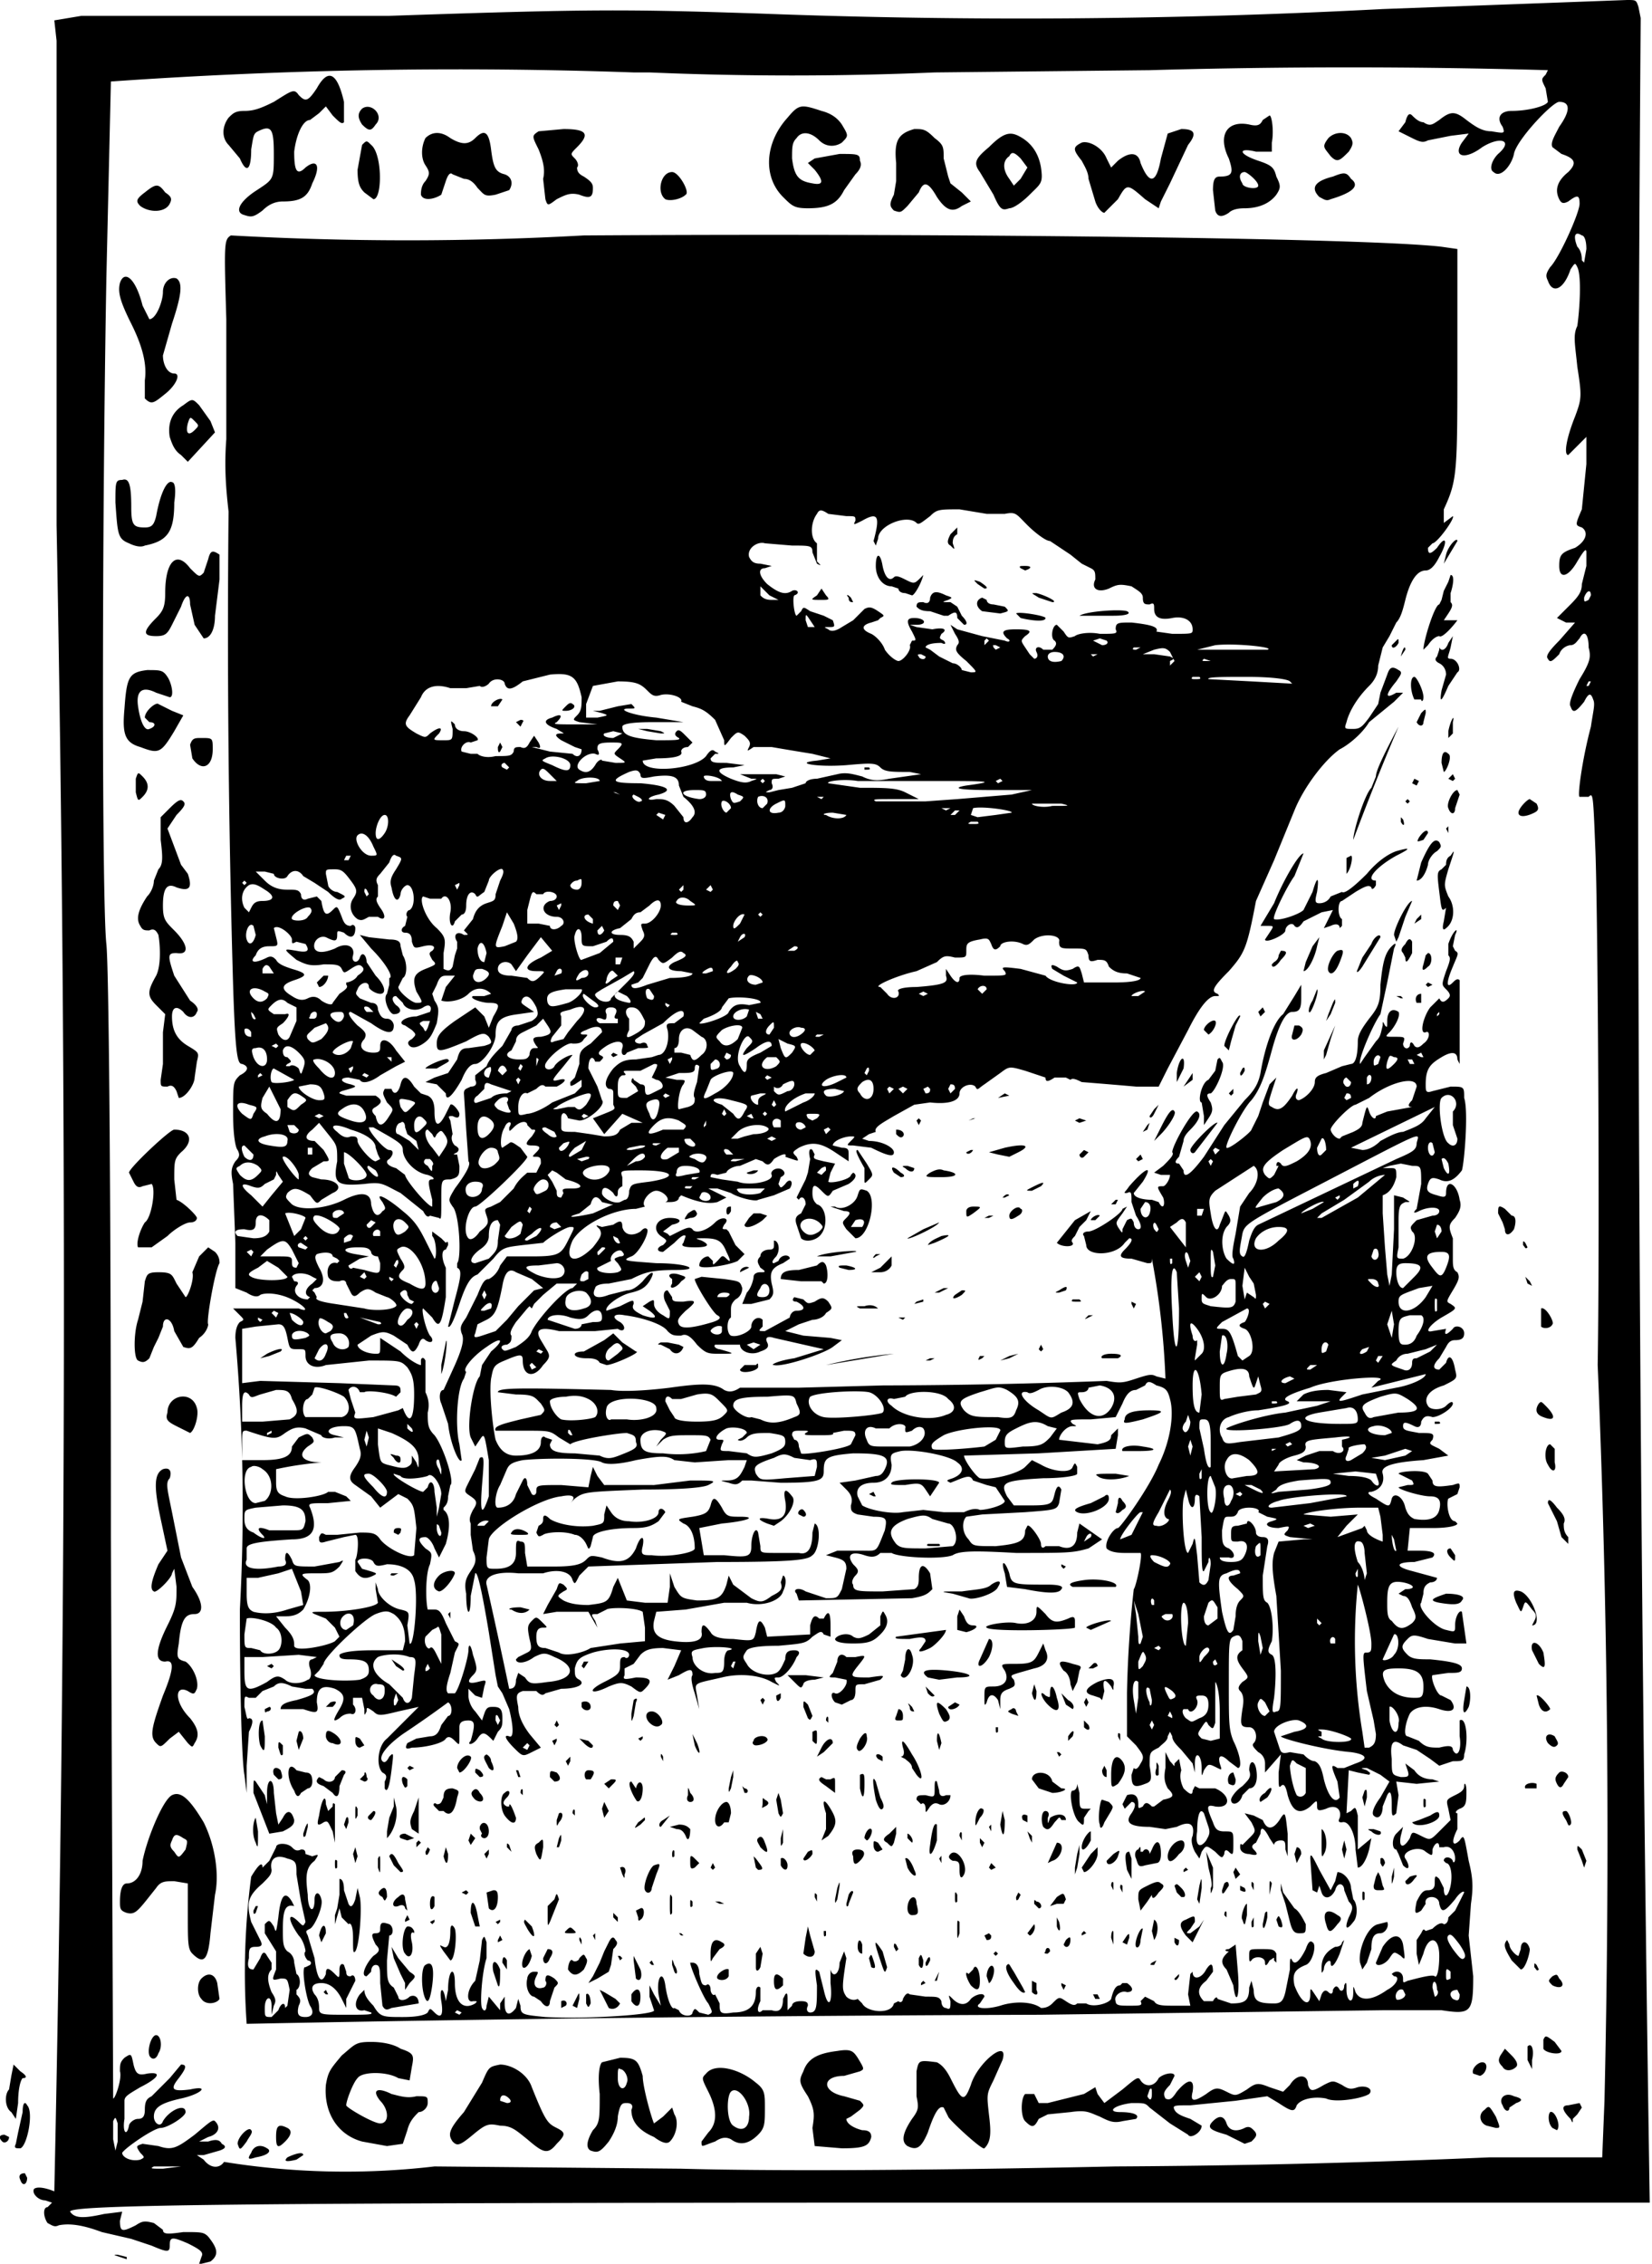 <?xml version="1.0" encoding="utf-8"?>
<svg xmlns="http://www.w3.org/2000/svg" version="1.1" viewBox="0 0 730 1000">
	<title>Sketch of a walled garden, with a small tree on the left. A two story building with a steep roof sits to the right. Three puffy clouds over hills are in the distance, beyond the wall. The words “Time grows young in a garden” in small capital letters surround the drawing, and both the sketch and words are framed in a decorated border.</title>
	<path d="m88 1000 1-3c1-2 0-3-6-6-7-3-8-3-8 1 0 3-1 3-8 0l-9-3-13-3c-8-3-14-4-19-3-2 1-3 0-5-1-2-3-2-7 0-7l2-2-3-1c-3 0-6-3-5-5 1-1 4-1 9 1a18181 18181 0 0 0 1-736V18l-1-9 12-2h136c88-3 104-3 164-1a3049 3049 0 0 0 275-2l108-4c4 0 4 0 5 3l1 5a42056 42056 0 0 0 4 965H418c-319 0-388 1-387 4 2 3 6 3 15 1l8-1-1 4c0 5 1 5 7 2 3-2 4-2 8-1l4 3c0 2 2 2 9 1 8 0 9 0 11 2 4 5 5 8 1 11l-4 1zm405-43a4302 4302 0 0 0 165-4h50l1-25a5042 5042 0 0 0-3-325c1-63 0-202-1-227s-1-26-3-24h-4c-1 0 1-16 5-31 1-7 2-10 1-12-1-3-2-3-4 1-4 5-5 5-6 2-1-1 1-6 4-12 5-8 5-10 4-14 0-6-2-8-4-4-1 1-2 3-4 3-1 0-4 1-5 4-3 3-4 4-5 2-1-1 0-3 5-8l7-8h-4l-4-2 6-6c4-4 5-6 5-9l2-8v-6c0-2-1-1-4 4-4 7-8 8-8 2 0-5 1-6 7-8 5-3 6-7 3-9-3-1-3-1 0-8l2-20v-12l-4 4-4 4c-2 0-1-7 3-17 3-8 3-9 1-22-1-10-2-14 0-18 1-7 2-22 0-26-1-2-1-2-3 1-3 9-8 11-10 5-1-2-1-3 1-6 4-4 13-24 13-28s-1-4-5-1c-2 1-3 1-4-1-2-4-1-8 4-12 4-4 3-6-3-8l-4-3c-1-2 1-5 3-9 5-7 5-11 0-11-3 0-19 17-20 23-1 5-6 11-9 8-2-1-1-5 2-8 7-6 1-8-7-3-8 6-13 4-9-2l3-4-8 1-10 2c-2 1-3 1-7-1l-6-3 3-4c1-4 2-4 3-3s3 3 5 3c3 2 4 1 7-1 5-4 7-4 12 0 4 3 7 5 11 5 6 1 6 1 5-2-3-4-1-7 4-7 7 0 15-2 16-4l-1-6c-2-4-2-4 0-6l1-2a3121 3121 0 0 0-176 0l-95 1a1483 1483 0 0 1-126 0h-7a2198 2198 0 0 0-231 4l-2 87c-2 112-2 276 0 294 1 9 2 96 2 262l1 248c1 0 4-9 3-12 0-3 0-4 2-6 3-2 3-2 4 3 1 4 2 5 6 4 7-1 5 2-3 6-5 3-7 4-7 6v8c-1 6 1 8 2 3 0-1 2-3 4-3s3-1 3-4c0-4 1-5 3-6l8-8 5-6c3 0 2 2-1 6-4 5-3 6 5 5 9-2 5 2-4 4s-12 4-12 8c0 3 3 5 4 2 3-5 10-8 10-4 0 2-8 7-11 7s-16 9-17 11c0 2 4 4 8 3 2-1 2-1 0-3-2-3-2-3 1-4l7 1c6 2 8 1 16-5 6-5 8-7 9-6 3 3 1 6-3 7l-4 2h4c3-1 5-1 6 1 2 1 2 2-1 3l-7 2h-3l3 2c3 4 7 4 9 1a337 337 0 0 0 93 2l109 1c35 1 98 1 192-1zm-382-6c1-3 4-4 7-2 2 1 1 3-5 4-3 1-4 1-2-2zm16 2c2-1 7-3 7-1l-3 2c-4 1-6 1-4-1zm106-8c-5-4-7-6-12-6-5-1-6-1-12 4s-7 5-9 3c-2-3-2-5 5-13l8-13c3-7 3-7 8-8 5 0 12 4 14 10 6 15 7 16 11 18s4 3 0 7c-4 5-6 4-13-2zm-8-18c-2-2-4-2-4 1l3 1c2 0 2-1 1-2zm36 23c-2-1-2-4 1-9 3-3 3-5 3-16-1-9 0-13 1-14l8-2c7 0 8 1 10 8 0 5 4 19 5 21l4-3 4-4 1 3c2 3 1 9-2 12-1 1-3 1-7-2-7-3-10-7-10-12 1-2 0-3-2-3s-3 0-4 6c0 4-2 8-4 11-4 5-5 5-8 4zm16-30c1-2-1-6-3-6-1-1-1 1-1 4 0 5 3 6 4 2zm-172 27c0-3 5-8 6-6 1 1-1 3-2 5-3 4-3 4-4 1zm255 1-1-8c1-6 1-8-2-14-4-6-4-7-2-11 2-6 7-8 15-9 6-1 7 0 9 3 3 5 3 5 1 6l-7 2c-10 0-10 7 0 9l7 2c2 2 2 2 0 4l-4 3-2 1c0 2 3 4 7 5 3 0 4 1 4 3-1 4-3 5-13 5l-12-1zm41 0c-3-2-2-6 2-12 3-4 3-5 2-10v-11c1-5 1-5 9-4 2 1 4 3 6 7 5 10 6 11 9 3 3-10 17-21 14-11l-4 9c-3 6-3 6-2 15 1 8 1 12-2 15-1 1-16-13-16-14l-2-4c-2-1-4 2-7 11-3 7-5 8-9 6zm-279-4c0-5 1-6 5-4 2 1 2 3-1 6s-4 3-4-2zm38 2c-11-3-17-13-16-25 1-6 2-7 7-13 6-5 6-6 13-6 5 0 10 1 13 3 6 2 6 3 5 8l-1 6-5-1c-5-3-16-3-18 0-2 2-5 10-5 12 0 1 12 8 15 8 4 0 4-6 0-10-4-5-1-6 5-3 4 1 7 2 11 1 5 0 5 0 5 3 0 2-2 4-4 4-2 2-4 4-5 8l-2 6-7 1-11-2zm150 0 3-4c4-4 4-10 0-18-3-6-3-6-1-8 4-5 15-2 22 4 4 3 4 5 4 11 0 7 0 9-3 12-4 4-8 5-12 2-2-1-4-1-7 1-6 2-6 3-6 0zm21-11c1-6-5-14-8-11-2 2-2 13 1 15 4 3 7 1 7-4zm219 12-8-4c-7-2-9-3-6-6s5-2 6 1 4 4 8 2c2-1 3 0 4 1 2 2 1 3-1 5l-3 1zm-25-4-8-5-9-7c-2-2-2-2-8-2-8 1-11 4-5 4 5 0 9 1 7 3l-6 1c-4 1-6 0-10-2-5-2-6-3-13-2l-10 1-4 2c-2 4-3 4-6 1-2-2-2-10 0-12h4l2 4h4l8-2 8-2 5-3 1 3 3 4 8-6c6-5 7-6 8-4 2 3 6 3 8-1 2-2 7-3 7-1l-2 4c-3 3-3 4-2 6 2 1 3 0 5-3 5-6 8-6 7 0-1 4 0 5 6 1 4-3 5-3 9-1s4 2 9-1c4-3 5-3 10-1l6 2 3-3c3-5 8-5 8 0 1 3 2 3 7 0 4-2 4-2 8 0 3 2 4 2 7 1 4-1 7 1 5 3-3 2-15 4-19 2-5-1-11 0-13 3-1 3-2 3-8-1l-5-3-14 2-20 2c-7 0-8 0-7 2s4 3 7 4l5 3c0 3-5 6-6 4zm-16-18c0-2 0-3-1-2l-1 3c1 2 2 2 2-1zm177 15c-2-2-2-6-1-7 2-1 5 6 3 8l-2-1zm-29-1c-3-1-4-5-1-7 2-2 2-2 5 3 2 5 2 5 0 5l-4-1zm37-3c-4-4-4-6-1-6l5-1 1 2-2 3-2 2c0 2 0 2-1 0zm-30-6c-2-3 1-6 5-4 4 1 4 2 1 3l-3 2c0 2-2 2-3-1zm-13-14c-1-2 2-5 4-5 3 0 2 5-1 6l-3-1zm13-3c-2-2-2-3-1-5l2-3 3 3c2 2 3 4 2 5-2 2-5 2-6 0zm11-3v-6c2-2 3 2 2 6v4zm-609-2c-1-3 1-9 3-9s3 5 1 8c-1 3-3 3-4 1zm616-3v-4c1-2 1-2 5 1l3 4c0 2-7 1-8-1zm-573-11a323 323 0 0 1 2-65c3-5 5-7 5-4l3-3 3-6c0-2 5-2 7 0 1 1 2 2 4 1 1 0 2 0 2 2l3 1c3-1 3-1 1 2-4 3-4 7-3 15 0 7 3 9 3 2 0-3 2-4 3 0 1 3-3 12-5 13s-2 1-1 3l3 10c1 9 3 12 5 7 0-3 1-3 4 0 2 2 2 2 2-2 0-2 1-3 2-2l1 3c0 2 1 2 2 2 1-1 2 0 2 2l-2 4-2 4v4l-2-4c-2-4-5-7-9-7s-5 2-3 5c2 2 2 5 2 6 0 3 1 3 12 3 9 0 12 0 11-1l-3-1c-4 1-5-3-2-7l2-2c0 2 1 4 4 7 3 5 4 5 13 5 7 0 10-1 11-2 1-2 1-2 3 0 3 3 4 1 3-5s1-7 2 0l1-5c0-9 3-11 3-3 0 9 4 12 9 9 1-1 1-1-1-1-3 1-3-5 1-9l2-9 1-9c1-2 1-2 2 1v7c-2 6-3 20-2 22s2 1 2-1l1-4 5 6v-3l2-3v3c0 5 2 6 5 2l1-4 1 3c0 4 1 4 11 5 18 1 49-1 48-3l-2-6v-5l2 4 3 5-1-5c-1-8 2-11 3-4s3 11 4 10l2 1c1 3 6 3 6 1 1-2 1-2 3 0l4 1c2-1 2-1 0-5-2-2-8-16-8-18h1c2 0 3 2 3 5 1 4 1 5 3 5 1-1 2 0 2 2 0 1 1 3 2 2l2 4c0 4 0 5 6 4 7 0 10-3 10-9 0-2 1-3 2-2v6c-2 4-1 6 1 4h4c3 1 5 0 5-5l1-2c1-1 1 0 1 3v4l2-2c0-1 1-2 4-2s3 1 3 2c-1 2 0 3 1 3 3 0 3-3 3-12-1-7-1-8 1-6l2 8c2 9 4 6 3-3v-6c1 4 4 2 4-3l2-5 1 3c-2 13-2 14 0 17 1 1 3 2 5 1l2 2c2 4 13 5 14 0l2-1c1 1 2 0 2-1 1-2 2-3 3-2l7 1c5 0 6 0 7 2 0 2 1 3 2 3 2 1 2 0 2-3-1-3-1-3 1-1 3 3 6 3 8 0 2-2 6-3 6-1l-2 3c-3 2 2 3 9 1 6-2 14-2 18 1 1 0 3 0 5-2 3-3 3-3 6-1s4 2 5 1h4c3 2 10 0 11-2 1-4 2-6 4-6l1-1h2c3 2 3 4 0 4-3-1-6 2-5 4 0 2 2 2 6 2 5 0 6 0 5-2l2-2 4 2c1 2 4 2 9 2h7l-1-5 1-9 1-1c0 4 4 3 6-1 2-3 3-3 3 1l-3 4c-4 3-4 6-1 9h4c1-2 2-2 2-1l6 2c6 0 8-1 8-7l1-3 1 4c0 5 2 6 9 6 3 0 4-1 5-5l2-10c0-4 0-6 1-4s3 1 6-5c1-3 2-4 3-3 2 1 0 9-3 10-5 2-6 4-5 9 3 8 7 10 7 4 0-3 0-3 2 0l2 3 1-3c1-2 2-2 3-1s2 1 2-1c1-2 2-2 3 0 1 1 2 0 2-2 1-2 1-1 1 2 0 5 3 7 3 1 0-3 0-3 1 0 2 4 7 4 14-1 4-2 6-6 3-6l-1-1c2-2 5-1 5 2 0 2 0 2 2 1 4-1 11-3 12-2s2-3 2-9c0-9-5-9-7-1l-2 5-1-5v-6l2-3c1-2 1-2 2-1l3-1c2-2 4-3 5-2 1 0 2-1 2-3l3-3 4-8c0-1-2 0-4 3-5 6-6 6-7 2 0-4-7-4-6 0l-2 3c-3 2-3 1-2-4 2-4 3-5 5-5s3-1 3-3c0-3 0-4 2-2l2 4c0 5 2 4 3-1s0-10-2-10l-1-1c0-2 3-2 4 0 0 1 1 1 1-1 0-3-2-6-5-5h-2c0-3-2-2-3 1 0 3 0 3-3 1-3-3-11 0-9 3s2 6-1 3l-2-5-1-2c-2 0-2-5 0-7l3-3-1 4c-1 5 1 6 4 1 1-3 1-3 5-1s4 2 8-2l5-5-1-5c-1-4-1-4 3-6 2-1 4-2 4-4s1-1 1 2c0 5 0 7-3 8-2 1-2 2-1 2v7c-3 6-2 8 1 5 2-3 2-2 4 9 2 8 2 12 1 19l-1 14 2 18c0 16-1 17-14 15h-26l-151 2a21230 21230 0 0 0-351 4zm14-6c1-3 3-4 3-1l1-1 1-7c-1-5-1-5-4-5-4 1-4 1-2-4v-8l-5-8v-4c2-2 2-2 4 1 1 3 1 3 2-4 1-10 3-12 6-7l1 2c-4-1-5 2-5 10 0 6 0 8 2 10 2 1 3 3 3 5l1 5c2 1 2 6 0 7v2c2 2 2 3 1 5-1 4 0 5 3 5s4-2 2-5c-2-4-4-18-2-17l2-1c1-1 0-2-1-2-1-1-2-3-1-4 0-1-1-5-3-7-5-7-5-11 0-6 2 2 2 2 3 0l-2-9-2-12c0-5 0-6-4-7-5-2-8 0-7 5 0 2-1 3-4 6-7 6-7 9-5 17l4 8c1 2 1 3-2 3s-3 1-3 5c-1 4 0 5 2 5l3-5c1-3 2-3 3-1l2 3v3c-2 2-2 5 0 10 2 3 2 4 1 6l-1 4v-4c0-5-3-4-3 1 0 4 0 4 3 4l3-3zm-11-44 1-2h1l-1 3c-1 1-1 0-1-1zm-2 38v6-6zm94 7-2-1-1 1 2 1 1-1zm417-8-1-2c-2-1-4 2-3 4 0 1 4 0 4-2zm24 0-1-2c-3 0-4 2-2 4 2 1 3 1 3-2zm-10-2c0-4-2-5-2-1l1 4c1 0 2-2 1-3zm6-8c-2-2-2-1-2 1 0 3 0 3 2 2v-3zm4-12c-3-4-4-5-5-4s0 3 2 6c3 4 4 5 5 4s0-3-2-6zm-476 27-1-10c0-6 0-8-2-8-1 0-2 1-2 3l-2 2c-3 0 0-6 3-9 3-2 3-3 1-5-2-4-2-5 0-5s2-1 2-2c0-3 1-3 4-2 2 1 2 5 0 5l-1 11c0 8 0 10 3 12l2 4c0 2 3 2 5 0 2-1 4 0 4 3l-6 1-6 1c-2 1-3 1-4-1zm79 1v-3c2-1 3 1 2 2l-2 1zm5-1 2-4c1-2 1-2 1 1l-1 4-2-1zm16 1-4-8 2 1 5 3 2 2c-1 2-3 3-5 2zm-30-3-3-2c-2 0-4-4-3-8 0-1 1-3 3-3s2 0 1 2c-2 4 0 6 3 5 1 0 2-2 1-3 0-3 1-3 4-1 2 2 2 2 0 4l-2 6c0 3-2 3-4 0zm20 1v-4c1-1 2 1 2 4-1 2-1 2-2 0zm20-1v-3c2-3 4-3 4 1 0 5-2 5-4 2zm-190-1c-2-2-2-7 0-9 3-3 6-2 7 2l1 7c-1 2-6 3-8 0zm99 0c-2-4-2-14 0-15 3-2 4 1 3 9-1 7-2 8-3 6zm296 0-1-2h2l1 2h-2zm61-6-3-7c-3-3-2-5 0-7l1-1c-2 0-2-1 0-1l3-2 1 12c1 12-1 15-2 6zm-402 3 1-1 1 2h-1l-1-1zm305-4c-3-4-4-7-3-8s1 0 3 3l4 7 1 2c-1 1-3-1-5-4zm8 4v-5l2 1v3c1 2 0 3-2 1zm-277-4-2-4-3-7-1-5 3 5 5 6c3 2 3 2 0 5l-2 3v-3zm163-1c0-3 1-4 4-1v3c-3 3-4 2-4-2zm87 2c-2-3-3-7-1-5l2-2c1-3 3 0 3 5 0 4-1 5-4 2zm40 0v-1l2 1-1 2-1-2zm217 0c-2-2-2-2 0-4 2-1 2-1 3 1 3 3 1 5-3 3zm-466 0-2-6c-1-5 1-6 3-1 0 4 0 9-1 7zm40-1 2-3 3-6 2-5 2-4c1-2 2-3 3-1 1 1 1 2-1 4l-1 7-1 3-5 3-4 2zm125-1c0-1 0-2 0 0v2-2zm22 1 1-1 1 1-2 1v-1zm6-1 2-4-1 4h-1zm23-2c0-3 2-6 3-4s-1 7-2 7l-1-3zm-155 1-1-8v-2l3 6c1 3 0 6-2 4zm36 0c-1-2 4-5 5-4v3c-1 2-4 2-5 1zm202 0 2-2v1c-1 2-2 2-2 1zm-268-4c0-2 1-5 2-4s3 0 3-1c2-2 2-2 3 0 1 1 0 3-1 5-3 3-5 3-7 0zm47 1-1-3c0-3 0-3 1 0 2 3 1 5 0 3zm91-5c-3-9-3-10 1-4l2 7c-1 3-1 3-3-3zm195 3c0-4 2-7 6-9 2 0 3-1 3-2l1-1-2 6c-2 5-4 7-4 4 0-2-3 0-3 3-1 2-1 2-1-1zm-250 0v-6l2-3 1 3-1 6c-1 2-2 2-2 0zm344 0c0-2 0-2 1-1l1 2c-1 1-1 0-2-1zm-473-4v-2 5-3zm17 2c0-3 1-3 2-1v4l-2-3zm9 2c-1-2 1-7 3-8l1 3c-1 4-3 6-4 5zm154 0-1-4c1-2 1-2 2 1s1 4-1 3zm21-1v-3c1-2 1-2 2 1 0 4-1 4-2 2zm195-1c-1-5 3-16 8-17l4-1c1 2-1 5-3 5-3 0-4 2-4 7l-2 6-2 3zm67-1c-3-5-4-7-2-9l1 2c0 2 3 5 4 5l1-3c0-4 3-4 4 0 0 2-2 9-4 9l-4-4zm-381 1 1-1 1 2h-1l-1-1zm122 0 1-2c1-1 1 0 1 1l-1 2c-1 1-1 0-1-1zm100 0 2-1-1 2c-2 0-2 0-1-1zm50 0c0-3-5-3-6-1-1 1-1 0-1-2 0-3 0-3 5-3s6 0 7 2v4l-1-1c0-2 0-1-2 0-1 2-2 3-2 1zm49 0 3-7c4-6 8-6 9-1 1 7 1 7-1 5-3-2-3-2-5 1s-6 4-6 2zm-368-2 2-4c2 0 3 1 1 4-1 3-3 3-3 0zm74-2c0-6 2-7 5-5 2 1 1 2-1 3l-3 4c-1 2-1 2-1-2zm-229 0c-2-2-2-5-2-17v-14l-6-1c-4 0-6 0-8 3-8 10-9 12-13 11-3-1-3-2-3-5 0-5 1-8 3-8 4 0 7-4 7-10 2-10 9-27 13-29s8 2 14 12c5 10 7 23 5 32l-2 17c-1 12-3 14-8 9zm-3-46c1-4 1-4-1-5-3-2-4-2-5 1-1 2-1 3 1 5 2 3 2 3 5-1zm114 45c-2-3-2-3 0-2s3-2 3-7c0-3 1-3 2-1 1 3 0 14-2 14l-3-4zm77 2h1l1 1-1 1-1-2zm-94-1c-2-2-1-11 1-12 1 0 2 0 3 2v1c-1-1-2 0-1 4 1 5-1 8-3 5zm176 0 1-7 1-5 1 4 2 7c0 3-3 3-5 1zm84 0 1-1 1 1-1 1-1-1zm-283-7c0-5-1-7-2-6l-3-3-1-4-2 7v-4l1-3 1-6v-7c1 0 2 1 2 5l2 6c1 2 2 1 3-2l1-5 1 4c1 4 0 21-2 24-1 1-1 0-1-6zm223 4c0-3 1-4 2-1v4c-1 0-2-1-2-3zm83 2c0-2 2-2 2 0l-1 1c-1 0-2 0-1-1zm-67-2c0-1 0-2 1-1l1 2-1 1-1-2zm75-1 1-2c2-2 2-1 2 0 0 3-2 4-3 2zm21-3c0-3 1-4 1-2v5l-1-3zm11 4c-1-2 2-9 3-8l-1 5c0 2-1 4-2 3zm-246-3c0-1 0-2 1 0v2l-1-2zm240 1 2-3c1-1 1-1 1 1l-1 3-2-1zm23 0v-2l2 1c0 3-1 3-2 1zm-378-3c1-5 3-6 3-1l-2 4-1-3zm79 2 1-2 1 2-2 1v-1zm42-2 1-1v3l-1-2zm247-2 1-5c2 1 2 6 0 9l-1-4zm15 2c-3-4-3-6 0-7 4-2 4-2 4 1l-2 3c-2 2-2 2 0 2l4-3 2-3-5 10-3-3zm-101-3c0-4 0-4 1-3v5c-1 3-1 3-1-2zm12 3 2-1 1 1c0 1 0 2-2 2l-1-2zm-202-3c-1-2-2-3-1-4l3 3c2 5 1 6-2 1zm67 2h1l1 1h-1l-1-1zm64-1h1v2c-1 1-1 0-1-2zm90 1 3-4c1 2-1 5-2 5l-1-1zm24 0 1-1 1 1-2 1v-1zm-228-1c2-2 2-2 4 0 1 1 0 1-2 1s-3 0-2-1zm320-4-2-8-2-6v-3l1 4 5 7c2 1 4 5 5 7 0 4 0 4-3 4-2 0-3-1-4-5zm-103 2v-4l1 2c1 4 0 5-1 2zm119-1c-2-6 1-7 5-4 2 1 2 2 0 4-3 4-4 4-5 0zm-376 1-2-6c0-7 2-5 3 1l1 5h-2zm32-4v-5l3-3c1-3 1-3 2 0l-2 5-2 5c-1 2-1 2-1-2zm311 2 1-2v4c-1 1-1 0-1-2zm5 1 1-5c1-1 1-1 1 2-1 5-2 6-2 3zm7 1-1-3c1-2 1-2 2 0 1 3 1 4-1 3zm31-4c2-4 2-5 0-7l-2-5c0-3-3-4-4 0-2 4-5 4-6 1l-1-3-1 3a1466 1466 0 0 1-2-1l-1-14c0-3 1-1 4 5l5 9 2-4 1-4c3 0 6 4 6 7l1 5c2 2 2 8 0 10-3 4-4 3-2-2zm-406 2 2-1v1l-1 1-1-1zm29 0 2-1v1l-1 1-1-1zm330-1c-1-1 1-7 2-7v5c-1 5-1 5-2 2zm-370 0 1-2 1 2-2 1v-1zm92-1v-2l2 2v2l-2-2zm11 0-1-3 2-1c2-1 2 4 0 5-1 1-1 0-1-1zm14-6c0-4 0-5 1-3v7c-1 2-1 0-1-4zm245 5c0-2 1-2 1-1v2l-1-1zm-140-3c0-5 4-7 4-2 1 4 1 5-2 5-1 0-2-1-2-3zm-185 0-1-7 3-1c1 0 2 0 2 3 0 5-2 7-4 5zm288 1-1-5c0-4 0-4 4-6s5-2 6-1c2 1 1 2-1 4-2 3-3 3-3 1l-2 3-3 4zm-325-1c0-1-1-2-3-1-3 1-3-2 0-4 2-2 3-1 3 1l1 5-1-1zm11-2c0-3 1-4 2-3v4c-1 2-2 2-2-1zm115 0c0-2 0-2 1-1v2c-1 1-1 0-1-1zm69 0 1-4c1-2 2-2 2-1l-2 5c0 1-1 2-1 0zm83 0c0-2 0-2 1-1 2 0 3 3 1 3l-2-2zm7 1 3-4c3-2 3-2 4 1l-1 2h-3l-3 1zm-148-2h2l2 1h-2l-2-1zm53-1 1-5c1-3 1-3 1-1l-1 6c-1 2-1 2-1 0zm53-1c0-2 0-3 1-1v3c-1 1-1 0-1-2zm17-1v-2 5-3zm90 2 1-6c1-4 1-4 1 1l-1 7-1-2zm-360-1c-2-1-2-2-1-3 2-2 3-1 3 3-1 2-1 2-2 0zm191 0c0-2 0-2 1-1v3l-1-2zm89 0 1-2 1 1-1 2c-1 1-1 0-1-1zm153-1c0-1 0-2 1-1v3c-1 1-1 0-1-2zm-80 1-2-2-1-3c1-1 1-1 3 1s2 4 1 4h-1zm39-4c0-3 0-4 1-2l-1 5v-3zm13-1v-3 7-4zm-370 3 2-1 1 1-1 1-2-1zm81-1c-1-2 2-10 4-11 3-1 3-1 1 4l-2 6c0 2-2 3-3 1zm210-1c0-1 0-2 1-1v3l-1-2zm40 0c1-1 0-5-1-9l-1-7 3 7v9c-1 3-1 3-1 0zm5 1 1-3c1-1 2-1 2 1l-2 3c-1 1-1 0-1-1zm8 0v-2l2 1c1 2 0 2-2 1zm-57-2c0-2 1-2 1-1v3l-1-2zm62 0c0-2 0-2 1-1v3l-1-2zm54 0 1-4 1-2 1 2 1 4c1 2 1 2-2 2-2 0-2-1-2-2zm-303-1v-1 2-1zm-148-2c0-1 0-2 0 0v2-2zm459-1 1-4v4c-1 4-1 4-1 0zm6 2 2-2c3-1 4-1 2 1-2 3-4 3-4 1zm-346-3-1-3c2-1 3 1 2 3 0 2 0 2-1 0zm149-2c0-3 0-4-3-4-2-1-2-2-1-3 3-3 8 5 6 9-1 2-2 2-2-2zm33 1v-1 3-2zm41-1c-1-6-1-8 1-8l1 3v9l-2-4zm47 1 1-2 2 3-2 2-1-3zm-144-2-1-4c1-1 3 2 4 5 2 4-1 3-3-1zm-234 0v-4c1-2 1-1 1 2 0 5 0 5-1 2zm7-1-2-4c1-2 2-1 4 3 2 3 3 4 1 4l-3-3zm301 1 1-6 1-4v4l-1 6-1 3v-3zm3 0 4-6 3-3v3c0 3-4 8-6 8l-1-2zm45 1 1-1 1 1-2 1v-1zm-375-3c0-1 0-2 1-1v3c-1 1-1 0-1-2zm157-1c0-2 0-3 2-1l2 2-2 2c-2 1-2 0-2-3zm9 3 1-2 1 2-1 1-1-1zm20 0-1-5 1 1c3 4 4 5 1 5l-1-1zm11-1v-3c1-1 3 1 3 3 0 3-2 2-3 0zm92 1 1-2 2 2-2 1-1-1zm65-4c-1-2 0-4 1-4 1-2 1-1 1 1h1c1-2 3-1 3 1l1-2c2-5 4-4 4 2 0 3-1 4-2 4l-5 1c-3 1-3 0-4-3zm97-4c0-7-3-13-6-12-1 0-2 0-1-2 1-4-2-6-6-4-3 1-4 1-4-1 0-3 0-3-3 0-5 4-8 2-10-5-1-5-2-5-3-4s-1 0-1-6l1-8-7 8v-4c0-2-1-4-3-5-2-2-3-3-2-4 2-2 1-7-2-7-4 0-4-1-3-8 1-5 0-7-1-8s-1-2 1-4c3-2 3-2 0-6s-3-6 0-8v-4c-1-3-2-3-4-2s-2 3-2 21c0 17 0 20 2 25 3 6 4 12 2 12l-4-3c-3-3-5-3-4 1 1 3 1 3-1 2-4-2-4-2-6 1-1 3-1 3-1-1 0-6-3-8-3-2v4l-1-4-5-6c-2-2-4-4-4-6l-1-2-1 2c0 2-2 3-4 5-4 2-4 2-4 8 1 6 1 7-2 8-5 2-6 1-6-4l1-3c1 1 2 0 3-2 2-3 1-4-2-8l-4-4v-19a506 506 0 0 1 3-46c1-1 4-15 3-16h-7c-5 0-7-1-8-2-1-3 3-9 5-9 1 0 14-18 18-28 5-10 7-22 5-29-1-4-2-5-6-6-3-2-4-2-5 0l-4 2c-2 0-4 1-6 6l-3 6-11 1c-9 0-10 0-8 2 2 1 2 1 0 1-3 0-6 4-6 6l17 2c5-1 6-2 6-4l3-3v3l-1 6-34 2-33 1c0 2 5 9 7 10 5 1 17-2 20-5l3-3 4 2c5 3 13 4 14 1 1-2 1-2 2 0v3c0 1-7 2-15 2-18 1-19 2-16 8l3 4h8c9 0 9-1 10-5s2-4 3-2l-1 6c-1 3-2 3-15 4l-19 1-7 1c-2 2-2 7 1 10 2 3 2 3 12 3 10-1 13-2 13-7l1-2c1-1 6 6 6 8s1 2 2 1h6c5 2 8 0 8-6l1-4 10 7-6 4c-7 2-9 2-32 2-18-1-25-1-28 1-5 2-24 1-27-1h-5c-2 2-4 2-7 1-6-2-8 0-5 4 2 2 3 3 1 5-1 1-2 3-1 4 0 3 2 3 13 3l14-1c2-1 2-3 2-5 0-6 2-7 5-2l1 7c-2 2-3 3-9 4l-50 1-1-3c-2-2 1-3 4-1l9 3c5 0 5 0 7-4l2-9c0-3-1-4-5-5l-4-1 5-2h11c7 0 6 1 10-9 1-5 1-6-5-6l-7-1c-3-1-3-2-3-4 1-3 0-5-2-7l-3-3 7-1 9-2c2 0 3-1 4-3 3-6-1-7-14-7-12 1-13 2-13 8 0 4-2 5-19 5l-13-1h-4c-2 2-3 2-6 1-4-1-4-1-1-1 5 0 6-2 8-6l1-3h-8l-15 1-9-1c-3-2-6-2-17 0-8 2-13 2-15 1-3-2-26-2-35-1-5 1-6 2-7 4l-3 7c-2 3-3 10-1 10 4 0 7-2 8-6l3-6c1-2 2-1 2 2l2 4c1 1 2 0 2-1 0-3 0-3 11-3l12 1 1-5 1-4 2 4 3 4a3209 3209 0 0 1 22 0l16-2c11 0 12 0 8 2-2 1-10 2-29 2-25 1-26 1-30 4l-2 2c3-3 1-4-4-3-10 1-31 14-32 19l-1 8c0 5 0 5 4 5 6 0 9-2 9-7s0-6 2-5c2 0 2 1 2 5l1 6h12c9 0 12-1 14-3s2-2 7-1c8 3 12 2 15-4 2-6 4-6 3-1-1 4 0 4 4 4 7 1 19-1 19-3 0-6-2-10-5-11-3-2-3-2 4-3 6-1 7-2 8-5 1-4 2-4 5 1 2 4 3 4 8 4 8 0 3 2-8 3l-10 2 1 6 1 6h9c10 1 12 1 12-4s2-9 3-6l1 6c0 3 0 3 7 3h10c4 1 6-2 6-9l1-4c3 1 2 12-1 14-2 2-7 3-42 3l-57 2-4 4c-2 4-2 4-3 2-1-4-7-5-13-3h-11c-9-1-15 1-14 5a3028 3028 0 0 1 10 46c2 0 3-1 3-4l1-3 3 2c2 3 3 3 10 2 12-1 13-7 3-11-4-2-5-2-9 0-4 3-8 3-8 1l1-1 4-2c2-1 2-2 1-6-1-5-1-6 1-8s2-2 5 1c2 2 2 2 0 2s-3 1-3 4c0 4 1 5 4 5l6 2c3 2 11 0 14-2l13-2 11-1v-6l-1-7c-3-2-15-2-16-1l-4 2c-3 0-3 0-1 3l1 3-4-7h-14l-6 1 2-4 4-7c1-3 1-3 3-2 2 2 2 2 0 3-3 2-3 2 0 4 2 1 5 2 11 2 8-1 9-1 11-8l2-4 2 5 2 5 8 1h10l1-7v-6l2 6c3 5 3 5 10 6 9 0 11-1 13-7l1-4 2 4 8 6c4 2 5 2 9-1 4-2 5-3 4-6l1-3c1 0 2 3 0 7-1 4-9 7-16 5h-10l-17 3-13 1-1 4c-1 5 1 8 9 9s13 0 12-4c0-4 1-4 4 0 1 2 4 3 10 3 9 1 9 1 10-3 1-6 2-6 4-2l1 4 19-1v-4c1-4 2-5 4-3h2c2-4 3-3 3 3v5l-3-1c-1-2-2-1-5 1-3 3-4 3-15 4-10 0-13 1-14 2-2 3-2 3 0 6 2 4 9 6 13 4 2-1 3-4 4-6 0-3 1-4 4-4 2 0 3 1 1 3-2 5-6 9-8 9s-2 0-1 2c2 2 2 2-2 0-5-3-14-4-22-2-13 3-12 2-11 8l1 6-2-7c-1-3-2-7-1-8 0-3-1-3-6 0l-5 2 3-6 3-7-8-1c-6 0-8 1-10 3l-3 4-2 1-2 1v3c-1 2 0 2 5 1 6 0 8 1 4 5-2 2-2 2-6-1-4-2-5-2-10 0-8 4-10 2-2-2 6-3 7-4 7-7s0-4 2-4c1 1 2 0 2-1 0-3-9-3-16-1-6 2-7 3-8 7 0 3 0 4 2 5 3 2-1 4-8 4l-7 2c-1 1-2 1-4-1h-6c-3 1-3 2-2 7 0 4 2 8 5 12l5 6-4 2c-4 2-4 2-8-2-3-3-5-6-2-5 2 1 2-4 0-12l-3-7-2-3-1-5-3-19c-3-18-5-27-6-26l-2 10c0 10-2 9-2-1-1-5 0-7 2-10s3-5 1-9l-1-7v-5c-1-2 0-4 1-6 2-3 2-4-1-6s-3-2-1-6l3-6 2-5c2-1 2 0 1 12-1 13 0 14 3 5v-16c-2-12-2-12-4-9l-2 3-2-4c-2-5 1-24 4-27l1-5 4-6c6-5 5-7-2-2-6 4-11 10-9 11l-1 3c-3 4-4 21-2 29l1 7c-1 2-5-7-6-16l-3-9c-1-2-1-6 1-6l5-11c4-9 4-12 3-14-1-3 0-4 2-7l5-10c2-5 3-7 5-7 2-1 4-3 5-6l3-4h11c13 0 13-1 17-9 2-4 2-4 0-4s-10 5-12 7l-9 1c-8 1-9 1-13 6l-7 7c-3 1-5 4-8 13-2 6-4 11-5 10l3-12c3-11 3-13 1-14v-2c2-2 1-22-2-25-2-3-2-3 1-8 6-8 7-11 6-12l-1-14-1-16c0-2 1-2 3-3 2 0 3-1 2-3v-2l5-4c1-3 4-6 7-9l4-7c0-1 1-2 3-2l6-2c3-2 3-3 2-6-2-4-4-6-6-4-1 2-1 2 2 4l3 2-7 1c-8 1-10 3-10 9 0 5-6 13-9 13-2 0-4 2-6 7-4 7-7 10-7 6l-4-4-5-1 4-2 6-2 4-6c1-4 2-5 5-5l7-1c3-1 4-1 2-4-2-2-3-2-10 2-12 5-13 5-13 1 0-3 1-5 8-10l9-6 4 4 2 5 2-5c3-5 3-6-2-6-3 0-9-2-7-3h5l3-1c-3-3-7-3-10 0s-9 4-12 3l2-6 4-5h-4c-2 0-3 1-4 4l-2 4 1 3c2 3 2 4 1 10-2 5-3 7-6 9s-5 2-6 1-1-2 1-3c2-2 2-2 0-4l-3-2c-4-1 0-4 5-4l6-2c1-2 0-4-3-2s-8 1-9-2l-3-3c-2 0-2 2 0 4 3 2 2 4-1 4-2 0-5-7-3-9l1-4v-3c2 0-1-6-8-13l-5-6 4 1 9 1c4 0 5 1 5 3l1 4c2 3 2 9 0 10l-2 4c0 2 6 7 8 7 3 0 3 0 0-5-2-6-1-8 4-10s5-2 3-4c-1-2-2-3 0-4 2-2 0-3-4-2s-4 1-5-2c0-3-1-4-3-4s-2-2 0-3l1-4c-1-1 0-3 1-3 3-2 2-11-1-11-1 0-3 2-3 4-1 4-3 3-4-3-1-3 0-5 2-8 3-5 3-5 0-6-1-1-2 0-3 3l-4 5c-2 2-2 3-1 5v5c-1 1-1 2 1 5 3 4 2 6-1 4h-4c-2 1-3 2-5 1-3-2-4-6-2-9s2-4-1-8-4-5-7-5c-4 0-4 0-4 2l1 5c0 1 2 3 4 3 4 2 4 2 2 3-1 1-3 0-6-3l-6-4-5-3c-2-3-5-3-7 0-1 2-6 1-6-1l-4-1h-4l4 4c3 3 6 4 10 4s5 0 6 2c0 2 1 3 3 2l4-1 2 2c1 6 2 7 5 4 2-2 2-2 4 3 1 3 2 4 4 4 1-1 2 0 2 1 0 4-2 5-5 2-3-1-3-1-3 1 0 3-1 3-5 1-3-1-6 2-5 5 1 2 4 2 9 0 5-3 9-1 8 3-1 3 2 4 3 1s3-1 3 2l4 6c4 4 5 8 2 8-2 0-5-2-5-3 0-3-4-2-5 1-1 2-1 2 1 4l5 2c2 0 3 1 3 3 1 3 2 4 4 4s3 2 3 3c0 4-3 4-10-1l-9-5c-2 0 0 3 3 6 4 3 4 4 3 6-3 3-1 6 4 6 3 0 3-1 3-3 0-4 4-3 7 2l4 5-4 2-7 4c-4 3-8 4-9 2l-5-1c-4 0-4 2 1 3 3 1 3 1-4 3-2 1-1 1 2 2h13c3 2 3 3 0 5-2 1-2 2 0 4 1 5 3 5 6 0 2-3 2-3-1-6-2-4-2-4-1-6h3c1 3 3 2 4-2s3-4 6 1l3 3 3 1c2 1 3 3 3 7 0 7 2 7 5 1l2-4c1-1 4 3 4 4 0 2-1 2-3 1-2 0-2 0-1 2l1 6c-1 2 0 4 1 5 2 1 2 2 1 3-2 1-2 1 0 1l1 5c0 4 0 5-4 6-4 0-4 0-4 9 0 8 0 9-1 8l-4-1c-1 1-2 0-3-2l-10-8c-8-4-8-5-16-4-12 1-14 0-12-10 0-7 0-7-4-12l-4-5-3 3c-4 3-3 5 1 5l4 4c3 5 3 5 0 5l-5 3c-2 2-2 3 0 4l4 1c7 0 10 4 5 6l-5 3c-2 2-2 2-5-2-5-3-7-4-10-1-1 2-1 2 2 5 4 3 15 2 23-2s12-3 12 2c1 5 3 6 5 3 2-1 1-2 0-4-4-5 2-2 9 4 5 4 7 7 10 13l4 8c1 0 1-8-1-10v-2l4 3 2 2c1-1 1 0 1 1l-1 2c-2 0-2 4 0 8v13c-2 13-3 14-6 9l-4-4c-1 0 1 9 3 12 2 2 1 4-2 2-1-1-2-1-3 2-2 4-3 4-5 0l-6-4c-4-2-5-2-10 0l-6 4c0 2 4 4 8 4 2 0 2 0 2-4v-3l9 6c4 4 8 6 9 6v-2c0-1 1-2 2 0v14c1 2 2 5 1 9 0 5 0 7 3 10 4 5 9 21 7 22l-1 5c0 3-1 4-2 5v1c3 2 3 8 1 15l-3 6-2-4c-1-3-3-5-4-5-4 0-3 2 0 5 3 2 3 2 2 7-2 4-2 16-1 20h3c2 0 3 1 5 6l4 8c2 1 2 1 1 3l-1 2-2 9c-2 6-2 8-1 9h3c2-2 6-16 6-19s1-3 2 2c2 6 2 7 0 9-3 3-2 4 2 3s4-1 3 2l-1 5-3-1-3-3v3c0 2 1 5 3 7l3 4 1-3c1-3 2-3 4-3 3 0 4 1 4 5 0 3 0 4-2 6l-2 4-1-1c-3-3-4-3-6 0s-5 3-3 1c2-7 2-9-1-9s-4 1-4 3v5c0 3 0 3-2 1s-3-2-4-1c-1 2-9 4-15 4-3 1-3 0-2-2l4-2 6-1c3 0 4-2 5-5l3-4c2 0 2-5 0-6a508 508 0 0 1-20 14c-7 5-11 10-9 12 1 1 2 0 3-2 2-2 2-2 1 6s-2 10-3 8v-3c1-2 1-3-1-4-3-3-2-12 2-15l14-14-9 2c-8 2-9 2-11 0-3-2-3-2-3 0-1 2-1 2-1-1l-1-5h-4v3c2 2 1 5-1 4-1 0-3 0-5 2-3 2-3 1 0-4s2-7-2-9c-6-2-8 0-8 6 1 5 0 5-6 3h-10c0-2 2-3 7-4 7-2 9-3 7-5h-3l-6-1c-4-2-6-2-8 0l-5 2-3 3h-3c-2-1-2-1-2 4 1 4 1 6 2 5 2 0 2 2 0 6l-1 15v12l-1-8c-1-5-2-33-2-73a847 847 0 0 0-2-120c0-4 1-6 2-7 2-1 2-1 0-3l-3-3h29c5 2 3-1-3-4s-12-3-14-2c-1 1-3 1-6-1l-5-2v-20l-1-26c-1-5-1-7 1-10 2-2 2-3 1-5-1-1-2-7-2-16 0-14 0-14 3-17 4-2 4-4 1-5-2 0-3-3-4-35a5369 5369 0 0 1-2-209c-1-9-2-19-1-32v-53c-1-34-1-35 2-37a1413 1413 0 0 0 156 0c155-1 345 1 379 5l7 1v48c0 51 0 54-6 67a733 733 0 0 0 0 6l4-3c1 1-7 12-9 12l-2 2c0 3 1 3 4 0 4-6 5-3 1 4-2 4-4 6-6 6-4 0-7 5-9 13-1 4-2 8-4 10l-3 6-3 5-2 8c0 3-1 6-4 9-6 6-9 12-10 16-1 3-1 3 3 3 3 0 4-1 7-5l4-6 1-5 3-8c1-3 2-4 5-2 2 1 1 2-1 5-5 6-5 8 0 5h3l-4 4-11 9c-3 5-9 10-13 12-7 5-16 17-20 27l-9 22-8 18c-4 21-5 23-12 31-7 7-8 9-5 10 1 1 1 1-1 1-3 0-7 5-12 15l-9 17-4 8h-10a2650 2650 0 0 0-24-2c-2-1-4-2-5-1l-2-1h-5c-3 2-4 2-4 0l-9-3c-7-2-7-2-11 1l-7 5c-3 2-3 3-4 1-2-2-7 0-7 3s-4 5-13 4l-7 1-9 5c-5 3-9 5-8 7l-3 1-3 2 3 1c6 0 11 3 11 5s-2 2-10-2l-8-1c-3 0-3 0-1-2s2-2 0-2c-3 0-8 2-8 4l4 1c3 0 3 1 3 3v3l-6-4c-6-4-10-5-16-2-3 2-3 2-1 4 1 2 1 2-2 1l-3-1c1-2-2-1-5 1-2 3-3 3-5 1l-3-1-7 3c-3 0-6 2-6 3l-4 1c-3-1-3 0-3 1l5 1 7 1c5 2 16 0 15-3-1-2 3-4 5-2 1 1 1 2-1 3l-1 3c1 2 1 2 3 0 2-3 4-1 2 2l-7 3-7 2c-1 1-9-1-12-3l-6-2h-4l4 2 4 2-4 2c-4 1-9 0-16-3l-1 1c0 1-1 2-4 2h-2c3-1-1-5-4-5s-7 5-5 7l-4 1c-10 0-24 7-28 14-4 9 1 11 9 3 4-5 4-6 3-8-2-2-2-2 1-1l5-1c3-2 4-2 4 1 1 4 5 4 8 2 1-1 2-2 3-1 1 2-4 11-7 12-5 2-2 2 11 3 14 0 20 3 9 3s-14 1-20 4l-10 2c-4 0-6 1-6 2-2 4 1 5 6 3l8-2c2 0 4-1 7-4 4-5 6-5 3 0-2 3-4 4-8 5-5 1-12 6-11 8l6-2c6-3 6-3 6-1-1 2 0 3 4 5 6 2 7 1 3-2l-3-2 3-2c2-1 2-1 2 1s2 4 4 5c3 2 3 2 3-2l-2-4c-1-2-1-5 1-5l2 3c0 2 1 2 5 2 6-1 6 0 1 4-3 3-4 4-3 6s5 2 15-1c3-1 4-2 2-3s-10-14-10-16l3-1 10 1c7 1 7 1 8 4 0 2-1 4-3 5-2 2-2 3-2 5v3c-2 1-2 7 0 8 3 1 9-2 9-4 0-3 3-5 5-3v3c-2 2-2 2 1 2l11-6c0-1 1-3 3-3 4 0 4-2 0-4-2 0-2-1-1-2l4 1c2 2 2 2 5 1 3-2 4-2 6 0 2 3 2 3-1 5-1 2-4 3-6 3l-6 2-4 2-2 1 8 2 12 1 5 1-4 3c-4 3-22 9-26 8-2 0 2-2 9-3l13-4-22-5c-3-1-4 0-3 2s0 3-3 4c-4 2-9 0-9-3h-11c-1 1 1 2 2 2 7 2 7 2 0 2-5 0-6 0-10-4-3-4-5-5-7-4-3 0-4 0-6-2-2-3-11-6-19-7-5-1-6 1-2 3 3 2 2 5-1 3l-10 1h-16c-8-2-11-1-8 4l3 5c1 2 1 3-2 6-4 6-9 5-9-2 0-3-1-3-8 0-5 2-5 3-6 8-1 7 1 23 2 27 2 5 5 7 9 7 7 0 11-2 11-6 0-2 1-3 2-2l3 1-1 2c0 3 3 4 11 4l11 1c4 2 6 1 11-1s6-3 5-5c0-3-1-3-4-4-4 0-23 3-25 5l-5-3c-4-3-4-3-15-3h-13c-1-2 3-3 11-5l9-2c2-2 2-2 0-5-3-3-3-4-11-4l-8-1c0-2 9-2 50-1 6 1 18 0 26-1 14-2 20-2 24 1 2 1 4 1 7-1h26l37-1a2752 2752 0 0 0 99-2c6 1 7 1 13-1s7-2 9-1l4 1a356 356 0 0 0-6-53c0 2 0 2-2 2l-7-2c-5 0-6-1-3-4s4-5 2-5l-2 2c-4 6-17 6-17 1l-1-4c-1-1 0-2 2-2 3 0 15-8 15-10l2-1-2 3c-3 4-3 4-2 6 2 3 2 3 2 1l2-4c2-1 2-1 3 1 0 2 1 3 2 3 2 0 1-3-1-6l-2-6c0-4 0-5-2-4-2 0-1 0 1-3 7-8 11-10 6-2l-4 5c0 2 4 3 8 3l3 1c2 4 3 1 2-2-3-5-3-5 0-5 1 0 3-3 3-5h-4l-3-1 4-3c3-3 5-5 4-6 0-3 9-19 11-18s1 4-3 8c-1 1-3 3-3 5l-2 7c-2 2-2 3 0 3l2 3c0 4 3 2 9-6l9-14 9-11c4-4 6-7 7-12 2-12 6-23 10-26l5-8 3-5v6c0 5-1 6-4 6s-6 6-9 17-5 17-9 22c-4 4-12 20-11 21s11-7 11-8l3-6 2-6 3-8 3-3c-4 12-4 12-2 13 3 2 5 1 9-5 2-4 3-4 2-1-1 2 0 3 1 3 3-1 7-5 7-8 0-2 1-3 5-4l7-3 4-1c2 0 3-4 3-10 0-3 2-6 5-10 4-5 5-7 5-15 1-10 2-14 5-17 2-2 2-1 1 1l-3 15-3 14c-3 4-10 20-9 22l2-3 5-7c2-2 2-3 3-7 0-2 0-2 1 0 1 1 1 1 1-2 0-4 2-6 5-4 1 2-2 7-4 9s-2 2 2 2c5 0 5 0 4 3 0 2 2 3 3 1 0-2 1-2 2 0 1 1 2 1 4-1 3-2 3-6 1-5-3 1-1-7 2-11a428 428 0 0 0 4-4c1 2 2 2 4 0 1-1 1-2-1-4s-2-2 0-8c2-5 2-6 1-7v-5c2-6 5-8 3-4l-1 5 1 2c2 1 1 2-1 7-3 7-3 10 0 7 1-1 2-2 3-1v37l-1-2c0-3-2-4-7-1s-7 5-7 12c0 3 0 4 3 3l8-2c6 0 6 0 6 5 2 6 0 29-1 32-3 4-6 6-10 4-3-1-4-1-5 2s0 4 4 5c3 1 4 1 4-1 0-7 5-4 6 3 1 3 0 5-2 8-3 3-3 4-1 9v9c0 3 0 5 2 6 1 2 1 3-2 8s-3 5-1 6c3 2 3 2-4 6-5 3-8 7-4 6a2944 2944 0 0 1 6-1c-1 3 0 3 3 0 1-2 5-1 5 2 0 2-1 3-4 3-2 0-3 1-4 3l-3 5c-3 3-3 5 0 5l3-3c1-4 3-3 4 3 1 4 1 4-5 7-7 2-9 6-7 9 1 2 6 2 8 0s3-2 3-1c0 2-6 6-9 6-3-1-4 0-5 2 0 2-1 3-3 2-4-2-5-2-5 0s2 2 7 3c6 0 7 0 6 3-2 2-1 2 3 4l4 3-11 2c-15 1-19 3-18 6 1 4-1 7-5 8-2 0-2 1 2 3 6 4 6 4 7 0 1-3 5-1 6 4 1 3 2 4 4 5 6 1 10 0 11-4s0-6-4-6-14-3-14-4l4-1c3 0 3 0 2-2l-4-2-2-1c0-1 11-2 13 0l2 3c0 3 2 3 9 2 3-1 3-1 3 1l-1 3-4 2c-1 2 0 10 3 10l1 1c0 1-4 2-11 2h-10l-1 10h5c6 0 8 1 6 3l-8 2c-8 0-9 2-1 4l11 3c0 1-1 2-3 2-2 1-3 2-3 5l-1 4c-2 2 6 11 11 12 4 1 4 1 4-2 0-4 2-7 3-6l1 7 1 7h-5l-12-2c-6-2-7-2-9 0-3 3-3 4 0 7 2 2 5 2 10 2 10 1 14 2 14 4s-2 2-6 2l-7 1c-1 1 2 9 4 9l4 2c3 4 1 6-5 4s-11-1-13 2c-2 4-3 10-1 10l5 2c3 3 5 3 9 3 4-1 6-1 6 1 2 4 4 0 3-6v-7c3-2 4 9 2 15 0 3-1 3-5 3l-6 2-4-3-6-4-6-2c-4-3-6-2-5 6 0 7 0 7 4 8 3 0 4 0 3-3l-1-3 4 3c2 3 5 4 8 4l3 1-10 1-9-1 1 6-1 8c-2 2-2 1-2-4 0-6-1-6-2-4l-2 5c0 4-2 6-4 4-1-1 0-4 3-8l4-7-4-3-6-3c-3 0-3 0 0 1 1 1 2 1 1 2l-5-1-4-1-1 19 2-1c2-2 2-2 3 2v15l6-5-1 5c-1 4-3 8-5 8l-1-8zm-7-23-1-7c-3-7-3-8 0-6h3l5-2c6-2 5-4-2-5-12-1-31-6-31-7l6-2c6-1 7-3 2-5-3-1-11 2-11 5l2 6c1 3 1 4 5 3l6 1c1 1 3 3 5 3 2 1 3 3 4 8 2 8 5 11 7 8zm-15-2v-11l-4-2c-2-2-2-2-3 1 0 2 1 9 3 13 1 1 3 1 4-1zm-43-20v3-3zm-300-1-1-1-2 2 2 1 1-2zm374-5-1-6-3-13c-2-17-2-17 0-17s2-1 2-4c0-5-5-24-6-26a245 245 0 0 0 2 65l1 7h2c2-1 3-2 3-6zm-69 2v-12c0-7-1-12-2-13v18c-1 3-1 3-3 1-1-2-1-2-3 1s-2 3 0 5l4 1 4-1zm58 0c-1-1-9-4-13-4-2 0-2 0 0 1v2c-2 0-2 0 0 1 2 2 14 2 13 0zm21-7c1-3-3-8-4-7v6c1 6 4 7 4 1zm-108 1-1-2-1 2 1 2 1-2zm-289-2-1-2c-1-1-1 0-1 2l1 2 1-2zm309-1c3-1 4-3 4-6s-1-4-3-4-3 0-2 2c1 3-3 7-4 4h-2c-1 1 0 3 1 4 3 2 2 2 6 0zm-12-1-1-2-1 2 2 1v-1zm43-2-2-4c-2-2-2-2-3 0s1 6 3 6l2-2zm-58-13c-2-2-3 2-2 8l1 6 1-7v-7zm63-5-2-33c-2-11-2-15-1-19l2-5 11-1h4l-10-1c-3-1-3-1-1-3 1-2 1-2-4-1-5 0-7-2-3-3 3-1 3-1-2-2l-4-2c1-1-1-2-4-2s-5 1-5 2c-1 2-2 2-4 2s-2 0-3 6c0 5 0 7 3 8 3 2 3 5 0 4h-4c0 1 1 2 5 2s5-1 6-3c2-4 1-7-3-6-3 0-3 0-3-3s0-4 3-4l4-1c0-3 4 1 4 4 0 1 1 2 3 2s3 1 2 4l-2 13c0 9 0 11 2 12 2 2 3 11 2 17-2 4-2 5 0 6s2 10 1 19c-1 6-1 7 1 6 2 0 2-2 2-18zm-390 13-1-3-1 3c0 2 0 3 1 2l1-2zm332-5c-2-2-2 2 0 6 0 2 1 2 1-1l-1-5zm-326 4 1-10c1-7 1-8-2-8-5-2-12-1-14 0-4 3-2 8 5 12l6 6c1 3 3 3 4 0zm-7-14-2-3 3 2c3 2 3 3 2 3l-3-2zm-5 11c0-2 0-3-3-3-3-1-5 3-2 5 2 3 5 2 5-2zm348 0c-4-3-4-2-2 2 1 2 1 2 3 1 1-1 0-2-1-3zm111-2c0-6-3-8-11-8-7 0-8 1-6 6 2 4 6 7 13 7 3 0 4 0 4-5zm-511-2c4-3 5-3 8-1 2 2 7 2 10 0 1 0 2-2 1-5s0-4 1-4l2-1-8-1-16 1h-8v6c0 9 1 10 10 5zm0-7 2-1 1 1-1 1-2-1zm41 6c3-1 4-2 4-4 0-4-2-5-9-5-4 0-4-1-4-2 1-1 5-2 15-2h13l1-4c0-5-1-9-5-12-2-1-3-2-8 0s-23 19-23 22l-2 3-2 2c0 2 13 3 20 2zm161-8c0-3 1-5 2-5 5-1-5-2-11-1-5 1-6 1-5 4 0 4 5 8 10 7 3 0 4 0 4-5zm-130 3-1-2-1 2c0 2 0 1 1 1l1-1zm135-3h-1l-1 2 1 1 1-3zm181-3c-1-2-1-2-3 3 0 4 0 4 2 2 1-2 2-3 1-5zm32 4-1-2-1 1c0 2 1 2 2 1zm-343-13c-1-3-1-4-2-3l-2 1-3 3c-1 3 1 6 2 5s2 1 3 3l2 4v-13zm339 6c-1-1-4 2-4 4 0 3 0 3 2 0 2-2 3-3 2-4zm82 3c3-3 2-10 0-9l-5 11c0 1 4 0 5-2zm-493-2c2-2 2-8-1-10-2-3-11-5-13-4l-1 7c0 6 0 6 3 6l4 1c1 2 6 2 8 0zm435-1-1-5c-1-3-1-2-1 2l1 6 1-3zm-45 0-1-1-2 1 2 1 1-1zm-365-3 2-2-2-4-4-4-5-2c-2-1-1-1 4-1 10 0 23-2 24-4l-1-6v-3l1 3c0 3 5 8 10 9 4 1 4 1 3 7l1 8c2 2 4-22 2-28-1-5-6-7-12-7-4 1-5 1-6-1s-7-2-7 0l2 3c7 2 7 2 5 3-4 2-6 1-8-2v-5c1-1 2-11 0-11l-5 1-8 2c-3 1-3 0-3-2 1-2 1-2 3-1h5l10-1c5 0 7 0 9 3 3 4 13 9 15 7l1-12c-1-9-1-10-4-13l-4-2-8 6-4-5-7-5c-3-2-3-4 0-8 2-3 3-5 2-8-2-9-2-10-7-10-7 0-9 3-4 4l4 1h-4c-3 1-6 0-6-1l-7-3c-4-1-6 0-9 2-4 3-5 3-17-1-2 0-2 0-2 6v7h9c10 0 13-2 13-6l3-4c4-2 4-2 6 0 1 2 1 2-2 4-5 4-2 7 6 7a156 156 0 0 0-20 3v6c0 4 1 5 4 6 4 2 17 0 19-2h3l5 2 2 2-10 1c-8 0-9 0-8 2 4 10 1 14-8 14-16 1-20 2-20 4v5c-2 4 4 5 14 3 3 0 4-1 3-3 0-4 1-4 3 0 1 3 1 3 10 3l11-2c2-1 2-1 0 2-3 3-4 3-10 3-7 0-8 0-4 3 2 2 1 8-2 13-2 2-4 3-8 3h-4l4 5c4 4 4 6 4 8 0 3 15 0 18-2zm25-30h3l-2 1c-1 0-2 0-1-1zm1-18c0-1 0-2 2-2s1 1 1 2l-1 1-2-1zm-10-5v-1 4-3zm341 51-2-10-2-6 1 6 1 10c0 2 0 4 1 3l1-3zm20-6c0-6-1-9-2-9-2 1-1 19 1 19l1-10zm65 7c-1-2-3 0-2 2h2v-2zm-45-4 1-6c0-4 1-6 2-7 2-2 2-2-1-5-5-4-5-6-2-6l3-1c0-2-2-2-6 0-4 1-4 3-2 17 2 9 3 11 5 8zm-389-2c1-3 0-6-3-5-4 2-3 7 0 7l3-2zm468-1c2-2 2-3 0-7-1-3-2-5-4-5l-2-1 3-2c5 0 4-2-1-3-6-1-7 1-7 9 0 4 0 7 2 8 3 4 5 4 9 1zm-86-2v-5c-2-3-2-4-4-2l-2 6c0 3 1 4 2 4l4-3zm46 2-2-2v2l1 1 1-1zm-66-4h-3c-2 1-2 1-1 2 2 2 5 0 4-2zm-391-2 7-2-1-6-4-10-6 2-9 2h-5v7c0 6 1 7 3 8 4 1 9 1 15-1zm383-4c-1-2-2 0-1 2h1v-2zm24-9 1-7c0-3-1-4-1-1l-2 4c-1 1-1-5-1-15l-1-18c-1-1-2-1-2 1 0 5-2 5-3 0l-1-4-1 4c-1 5 0 24 2 24l2-4c1-4 1-3 2 5l1 12c2 2 3 1 4-1zm69-12c0-3-1-5-2-5-3-1-3 3-1 9 2 2 3 6 3 8l1-3-1-9zm-3 7-1 2c0 2 1 2 1 1v-3zm-83-2c1-1-4-4-8-4-1 0-1 1 1 3 4 2 6 3 7 1zm40-7c0-3 0-3-2-1-1 3 0 6 2 4v-3zm59-4-1-2c0 3 1 8 2 7l-1-5zm-195 3c3-2 1-10-2-10l-7-2c-3-2-4-2-11 0-8 3-9 6-5 11 2 2 4 2 13 2l12-1zm-11-1h5c1 1 0 1-2 1-3 0-4 0-3-1zm72-3c1-2-1-2-2 0l-1 2 3-2zm18-1 5-10h-1c-1 0-9 10-9 12l5-2zm111 0-1-8-1-4h-8c-11 0-24 2-25 3l12 1 12-1-5 5-4 5 11-4 1-1 1 2c0 2 4 4 7 5v-3zm-495 0c-3-3-2-4 3-2h10c5 0 5 0 6-4 0-5-2-7-10-7l-12 1c-5 1-5 1-5 5 0 3 1 5 4 6 4 3 6 3 4 1zm-1-8v-1 2-1zm79 4c-1-1-1-1-1 1 0 3 2 5 2 2l-1-3zm22-2c-2-1-5 1-5 2h3l2-2zm300-1c-2-1-2-4 0-8 1-2 2-4 1-5l-1 2-4 8c-3 5-3 6-1 6 3 1 7-3 5-3zm65 3-2-1-3 1 2 1 3-1zm-386-14c0-4-4-10-6-8-3 1-11 2-12 0l-3-1c-1 1 11 8 13 8l2-2c1-4 3-2 3 2l1 7v4l1-4 1-6zm213 7 9 1h9c2-1 5-2 7-1 3 0 11-2 11-4l-2-3-2-3-4-1-6-2c-1-2-2-2-5-1l-5 2c-2-1-2-1 1-2 5-2 5-5 2-7-3-3-19-6-25-5-4 1-5 1-4 6 0 5-3 8-8 8s-8 2-7 6l2 4c3 2 13 4 18 3l9-1zm-24-7 2-1 1 2h-1l-2-1zm25-2c-2-3-3-3-9-2-5 0-7 0-6-1 1-2 21-2 21 0l-2 3-2 3zm128-1-2-5c-2 0-2 15 0 16 1 2 3-7 2-11zm42 7 16-3c1-2-25 0-30 2-4 1-6 3-3 3l17-2zm-35-1c2-3 1-7-1-7s-3 2-2 6c0 4 2 4 3 1zm-427 0c4-3 4-11-1-14-1-1-4-2-5-1-5 1-3 16 2 16l4-1zm54-4c0-2-6-8-8-8-3 0-3 1 2 6 4 5 6 5 6 2zm378 1-1-1-2 1 2 1 1-1zm8-2-4-2h-3l4 2c4 2 5 2 3 0zm21 0c8-1 10-2 10-3 0-2-1-2-14-1-6 1-9 2-10 4-3 2-3 2 1 1l13-1zm31-4-1-3-9-1-10 1 7 1c6 0 9 1 10 2 2 3 4 3 3 0zm-249-2 1-4c0-3 0-4-3-3l-7-1c-4-2-5-2-9 0-9 3-9 4-8 7 2 3 2 3 13 2l13-1zm171-3-1 2c0 2 0 3 1 2v-4zm20 3c6 0 6-2 1-7-4-3-8-4-10 0-2 3 0 9 3 8l6-1zm-357-7c-1-1-2 1 0 4 1 3 1 3 1 0l-1-4zm387 4c4-1 1-3-5-3l-3-1 4-2 6-2h6c3 2 6 0 4-2v-3c5-1 5-2-3-1-11 1-14 1-13 4 0 2-1 3-5 4s-7 3-7 4l-2 3 18-1zm-401-1c2-1 2-2 2-3v-2l2 3c1 3 1 3 1-1 0-5-3-8-12-12l-6-2v7c1 8 1 8 4 9 4 1 7 2 9 1zm-6-4c-2-2-2-2 1-1 2 0 2 1 2 2 0 2-2 1-3-1zm361-7c0-9-1-10-3-10s-2 0-2 4l2 9c1 7 2 9 3 8v-11zm67 5c2-2 2-3 1-4-2 0-8 1-7 2l-1 3c-1 2 0 3 2 2l5-3zm19 1 3-2-3-1-9 3-6 1 6 1 9-2zm-309-2 2-5c-1-2-2-2-9-2s-9 0-12 2l-3 3 2-3c3-3 3-3 0-4-5-1-9 1-9 4 0 5 2 6 10 6 8 1 15 0 19-1zm29 1c5-2 6-3 6-5 0-3-1-3-7-4-5 0-8 0-10 2-1 1-3 2-4 1l2-1 2-2c0-2-6-3-9-2-4 2-6 5-3 5 2 0 2 0 1 2-1 3-1 3 3 3l8 1c3 2 4 2 11 0zm186-3-1-3-1 3 1 4 1-4zm-151-1 2-4c0-2-1-2-5-2l-5 1c1 1-2 1-6 1-6 0-7 0-6-1 2-1 1-1-2-1s-4 0-4 2l1 2c1 0 2 1 2 3l1 3c0 1 20-2 22-4zm59 1 5-3 2-4c1-3-19-1-25 2-5 3-6 4-5 6 1 1 15 0 23-1zm129 1h-2v1l2-1zm-401-5-1-3-1 4 1 3 1-4zm239 4c5-1 8-5 6-8-1-1-3-1-5 1-3 1-3 1-3-1 1-2-4-3-7 0h-6c-4-2-6 1-4 5 1 3 2 3 8 3h11zm62-4 3-4-4-1c-5-3-8-2-14 1-4 2-5 3-5 6s0 3 8 2c8 0 9-1 12-4zm107 3-1-1-2 1 1 1 2-1zm-6-3c7-2 10-3 10-5 0-3-2-3-5-1s-30 4-28 2c1-1 16-6 26-7l14-3 6-2h-15l3-3c2-1 5-2 11-2l8 1-2 2c-3 3 0 2 9-1l15-3c6-1 13-4 13-6l-12 3-12 3 3-3c7-3-21-1-30 3-10 3-13 5-10 6 2 1 0 2-13 4-5 0-11 2-13 3-4 1-5 6-3 9 1 3 2 3 8 2l17-2zm-445-2v-1l-2 1v1l2-1zm133 1-1-2c-1-1-1 0-1 1l1 1h1zm362-1c0-2-5-4-8-3-5 1-2 4 5 4l3-1zm-433-2-2-2v2c2 2 3 2 2 0zm344-3-1-3-1 3c-1 1-2 3-1 4 1 2 3-1 3-4zm-175-2c3-1 3-2 1-6-1-4-1-4-13-3-12 0-15 1-15 4 0 2 6 6 8 5l4 1c4 2 8 2 15-1zm249 1c0-4-2-6-5-5l-12 2c-11 2-7 5 9 5 7 0 8 0 8-2zm-472 0c4-2 4-4 1-9-1-4-3-4-7-4l-7 2c-3 1-4 2-5 0-2-2-3-1-3 5v7h9l12-1zm135-1c2-2 1-6-3-8-2-1-5-2-10-1-4 0-7 1-7 2 0 3 3 7 5 8 4 1 13 0 15-1zm14 1c6 1 14-1 13-5 0-5-21-6-22 0-1 4 1 6 2 5h7zm43-2c2-2 2-2-2-6-3-3-4-4-10-3l-7 2h-4c-2-2-3-1-3 1l2 4 2 3c0 1 3 2 10 2 8 0 10-1 12-3zm-169 1c4-1 4-6 1-9-3-2-12-5-13-4l-1 3-2 2c-2 0-3 6-1 8h16zm25-3 2-1c3 8 5 5 5-6 0-7-1-9-3-12-3-3-3-3-17-3l-19 2c-5 2-9 0-9-4 0-3 0-3-3-3-4 0-4 0-5-5s-2-6-4-6l-10 1-6 1v24l8-1 35 1 24 1c3 0 3 1 3 3l-2 2c-3-2-13-3-14-2h-2c-1-3-4-3-5-1l1 4 2 6c-1 3-1 3 8 2l11-3zm-58-25c4-2 8-3 6-1l-5 2-4 1zm272 26c2-2-2-8-6-9-5-1-23 0-26 2-2 3 1 8 6 9s25-1 26-2zm28 1c4-1 5-4 1-7-3-4-17-4-19-1l-5 1c-3-1-4 1-1 3 5 5 17 7 24 4zm31-2c2-4 1-6-4-9-4-2-5-1-12 1-9 3-10 4-7 8 3 3 5 3 15 3 6 1 7 0 8-3zm20 1c6-2 6-5 3-9-3-3-10-3-13-1-2 1-4 2-5 1-5-1-2 4 5 8 6 4 5 4 10 1zm149 0c10 0 10-2 4-6-5-3-5-3-12-1-8 3-9 4-7 7 1 2 2 3 4 2l11-2zm-127-2c3-5 1-9-5-10l-5 1c0 1-1 2-3 2s-2 0-1 3c4 8 10 10 14 4zm40-6c-1-12-4-15-4-4 0 9 1 12 3 12l1-8zm33 3h-2v1c2 0 3 0 2-1zm-17-2 8-1c2-1 3-1 2-4l-1-4-1 3c-1 3-1 3-3-3 0-4-4-4-10-2-3 1-3 2-3 7s0 6 2 5l6-1zm25-8-2-1c-4 1-5 3-2 3l4-2zm52-7c0-2 1-2 2-2l6-3 3-3-5 2-8 2c-2 0-4 1-5 3-3 2-3 2 3 4 2 1 4 0 4-3zm-387 2-2-2-1 1 1 2 2-1zm345-1h-3c-2 2-2 2 0 2l3-2zm-51-5c2-2 1-7-2-11s-4-3-2 3c0 2 1 3 2 2v2l-1 6v1l3-3zm11 0c1-4 0-9-2-8l-1 7c0 7 2 8 3 1zm69 1h-2l-1 2 1 1 2-3zm-467-1c2-4 0-6-3-2l-2 4c2 2 4 1 5-2zm408 1c3-2 1-11-2-12s-3-2 0-3c1-1 3-6 1-6l-11 6c-3 3-3 3 0 3s4 1 7 12l2 2 3-2zm-312-2-2-1-1 1 2 1 1-1zm347-3c-1-2-3-1-3 2 0 2 0 2 2 1l1-3zm17 3 1-2-3 1c-2 2-1 3 2 1zm-376-2c3-2 6-4 7-7 3-6 15-19 18-19l2-2h-9l-6 5-4 4-1 2-1-1-1 1-5 6c-2 3-3 5-2 6 0 2 0 3-2 4-2 0-3 1-2 2s1 1 6-1zm293-17-1-16c-2-5-3 1-2 18 1 21 3 19 3-2zm-367 17c1-3-1-6-4-6-4 0-5 1-3 4 1 3 5 4 7 2zm182-1-3-1-3 1 3 2 3-2zm290-4c3-4 4-8 2-9h-5c-4 1-5 1-5 7s1 6 3 6 4-1 5-4zm-491 1c2-1 2-1 1-2-3-2-7-1-7 1s1 2 6 1zm84-3 3-3 2-2 5-6 7-7 4-1-5-4-7-3c-3-2-5 0-6 6-2 10-3 13-7 15l-4 2-1 4c-1 2 0 2 3 1l6-2zm337-4v5-5zm60 1-1-6-2 6 2 6 1-6zm-470 3c2-2 1-3-1-4-3-2-4-2-4-1-1 2 1 6 3 6l2-1zm173 0v-2c-2-1-5 1-5 2 1 2 5 2 5 0zm-134-3-1-1-1 1 1 2 1-2zm72 0 5-1c3 0 4 0 4-2 0-4-3-4-6-1-2 2-4 2-8 1-5-2-10-1-10 1l12 4c2 0 3-1 3-2zm-123-1c0-1-4-4-6-4l1 3c3 3 5 3 5 1zm34 0-9-2 8 3c1 0 2 0 1-1zm12-1c3-2 3-5 0-5-2 0-5 5-4 7 1 1 2 1 4-2zm-64 0-2-1v1l1 1 1-1zm37-3h-1c0 2 1 3 2 2l-1-2zm-30 0-2-1-1 1 2 2 1-2zm512-6c-1-1-1 0-1 2 0 3 0 4 1 3v-5zm-460 3c1-1-3-4-4-4l-5-2c-3-2-4-2-7 0-2 2-3 2-4 0l-2-4c0-1-1-2-3-1-2 0-4 0-5-2-1-4 1-7 4-6l1-1-1-1-2-1c0-2-4-2-7-1-1 1-1 2 1 6 3 5 2 9-2 9l-1 1 1 1 1 2c-1 1 1 2 8 3l13 2c3 1 12 1 14-1zm42 1c1-3-1-3-3-1s-2 2 0 2l3-1zm41 0c4-1 4-4 1-7-3-2-9 0-9 3-1 4 2 6 8 4zm372-5 3-5-6 1c-8 3-9 3-9 6 0 6 7 5 12-2zm-84 2v-7c0-3 0-3-2-3s-3 2-4 3c0 4-5 7-7 5s-2-2-2 1c0 2 1 2 4 3 9 1 10 1 11-2zm15 1-2-1-1 1 1 2 2-2zm-378-1-2-1-1-2c0-2-1-3-3-1-1 1 3 5 5 5l1-1zm342-3v3-3zm26-1 3 2c1 1 1 1 1-1l-1-5-2-3-2-4-1 8 1 6 1-3zm-414 2c-3-1-2-4 1-6l2-2-2-1c-3-2-8-2-9 0l1 2c2 0 2 1 1 2-2 3 1 6 5 6l1-1zm78-1-1-2-1 2 1 2 1-2zm106 1c2-1 2-2-1-2-2 0-3 1-3 2h4zm-127-4-1-3c-1-1-3 2-2 4s3 1 3-1zm-6-2c0-9-7-18-11-16-2 1-2 1 0 5 2 3 2 4 1 5-3 3-2 4 3 6 5 3 7 3 7 0zm134 1h-5 5zm287-1c0-1-1-2-3-2s-2 0 0 2 4 2 3 0zm16-3c4-4 4-6-4-6-3 0-4 1-4 4s1 7 3 7l5-5zm-9-21v-15l4 1c3 2 4 2 1 2-2 1-3 1-3 8v12c-1 5-1 5 2 5 4-1 7-10 4-12-1-2-1-2 2-5l7-2c2 0 3-1 3-2 0-2-5-2-9 0-2 1-3 1-1-1l2-11c0-8 0-8-4-8l-5-1-5 1-3 1h3c3 0 3 0 3 4-1 4-3 7-6 8v8l1 15 1 12 1 5 1-5 1-20zm-489 21-4-4-5-3-4 3c-4 2-5 3-3 4 3 2 16 2 16 0zm47 1-2-1v1l1 1 1-1zm86 0v-3c-1-1-2 0-3 1-1 3-1 3 1 3l2-1zm271-1-1-2-2 2 2 2 1-2zm-369 0-1-2-2 2 2 1 1-1zm86 0c3-2 1-6-2-6l-8 1c-7 0-7 1-1 4 5 2 9 2 11 1zm289-5-1-6c-1-2-1-1-1 5 0 4 0 7 1 6l1-5zm102 1c2-5 2-7-2-7-7 0-8 2-4 7 3 4 4 5 6 0zm-471-2-1-3c-2 0-3-1-3-2-1-2-3-2-6-2-7 0-7 2-1 3l6 1-4 1-5 3c0 1 1 2 2 1l5 1c7 2 7 2 7-3zm105 4c2-1 2-1 0-4-2-2-2-2 1-3 2 0 2-1 1-2-1-2-6 1-5 4l-2 1-4 2c-1 2 5 3 9 2zm-141-4-3-6c-3-5-4-5-11 0l-3 3h7c6 0 7 0 7 2s0 3 2 3l1-2zm44 0c0-1 0-2-1-1l-1 2 1 1 1-2zm349-4c-1-2-2 0-1 3l1 3 1-3-1-3zm-309 2c3-3 4-4 4-8l1-7-1-2c-3 0-4 3-4 7 0 2-1 4-4 6-4 3-5 6-2 6l6-2zm302 0h-1c0 2 0 3 1 2v-2zm27 0c-1-1 0-6 1-11l2-12 4-6c4-4 5-10 2-12l-17 11c-3 3-3 4-2 10 1 7 3 9 4 5 3-7 2-7 4-4 1 2 1 3-1 5-3 4-2 11 0 14 3 3 4 3 3 0zm64-3c0-1-1-2-2-1l-1 3c1 3 4 1 3-2zm-57-5c1-3 2-6 4-7l61-29c7-3 9-4 9-7 1-5 6-7-48 21-27 14-28 15-29 19-1 6-2 9 0 10 1 1 2-2 3-7zm-440 5-1-1-2 1 2 2 1-2zm155-1c1-1 0-1-1-1l-2 2c0 1 0 2 1 1l2-2zm262-6v6-6zm-393 5-3-2c-1 0-2 1-1 2l3 1 1-1zm429-3c5-4 5-6 0-6-4 0-8 2-10 5-3 6 4 7 10 1zm-41-8c-1-2-2-2-4 0l-3 2 7 9v-11zm-369 8 1-2c-1-1-2-1-4 1v2l3-1zm118-1-2-1c0 2 2 4 3 3l-1-2zm-137 0-1-1-1 1 1 1 1-1zm79-10c-1-3-1-3 2-4l4-2 6-6c2-4 5-6 6-7h4l2-4c0-2 0-3-2-3s-2 0 0-2 2-3-2-3c-3 0-3-1 0-4 2-3 2-3 0-3l-2-2c0-2-3-2-6 1-2 2-2 2-2 0 2-3-1-3-2 0-2 3-2 9-1 9l3-2c1-1 2 0 5 2l3 4c0 2-21 22-23 22-3 0-6 11-3 14 1 1 3 0 5-3 4-3 4-4 3-7zm22 9c4-4 2-5-2-1-3 2-4 3-2 3l4-2zm-118-2v-5c-3-3-6-3-6 1 0 3-1 4-5 3-4 0-5 1-3 3l7 1c4 0 6-1 7-3zm49 0c-1-2-4 0-3 2h3v-2zm62 1 1-4c-1-2-1-2-5 1l-3 4c1 2 5 1 7-1zm407-1c0-2-1-3-2-3l-1 3 1 3 2-3zm-502-6c0-1-7-3-9-2l2 5 2 5 3-3 2-5zm15 5c1-1-8-7-11-6-1 1-1 2 2 5 4 4 8 4 9 1zm29 1c2-2 2-2 0-4-3-3-6-1-5 3 1 3 2 3 5 1zm332-3c-1-2-2 0-1 2 1 1 1 2 2 0l-1-2zm-345-1-2-1-2 2c0 1 1 2 2 1l2-2zm82 2-2-2c-2 0-3 1-3 2l2 1 3-1zm-96-6c0-2-4-2-5 0 0 2 0 2 2 2l3-2zm110 0 9-4h-1l-4-1c-2-3-4-3-5 1l-5 4c-7 2-3 2 6 0zm246 0c1-3 0-5-2-5l-2 3c0 4 3 5 4 2zm24-2h-3v3h2l1-3zm68-5 12-10c-2 0-5 1-7 3l-11 8-10 6-2 2h2l16-9zm-365 5-1-1-1 2 1 1 1-2zm350-3c-1-1-10 4-10 5l5-2 5-3zm-21 0c4-2 4-4 1-6-1 0-4 1-7 4-4 5-4 5-1 4l7-2zm-439-9-2-3c-1-2-1-2-1 0l-1 2-4 2c-2 2-3 2-6 1-5-2-5 0 0 4l5 5 4-5 5-6zm66 8c-2-8-2-9 0-9 1 0 1-1-2-2-6-1-11-7-11-11 0-2-1-3-6-6l-7-4h-2c0 2 7 10 9 10s2 2 0 4c-2 1-1 3 3 4l4 3c0 2 10 14 12 14v-3zm85 0c1 0 2-1 2-4 1-3 1-3 9-4 13-2 11-5-4-5-9 0-9 0-8 3v4c-2 1-2 2-2 3 0 2-1 2-2 0-3-3-5-3-5 0 0 2 5 5 8 4l2-1zm38-1c0-2-3-3-4-2l-1 2c1 2 5 2 5 0zm278 0v-1l-2 1 1 1 1-1zm-379-4c1-2 0-3-3-3s-5 2-4 5 7 2 7-2zm36 2c-1-2 0-2 4-2 5 0 5-2-3-4l-4-3-2-1-2 2 2 3 2 4c0 2 0 3 2 3l1-2zm-8-1c2-1 2-5-1-5-2 0-5 4-4 5 1 2 1 2 5 0zm95 1 2-2h-9c-3 0-4 0-3 1 1 2 7 2 10 1zm-30-3h-3c-1 1 0 1 2 1l1-1zm294 0c1-3 0-3-2-1v2l2-1zm-486-5c2-2 2-2 0-4-3-2-6-2-8 0-2 1-2 1 0 4 3 3 5 3 8 0zm18 0c0-2-5-9-7-8-1 1 6 10 7 10v-2zm30 0c0-2-8-10-10-10v5l2 6c0 2 8 2 8-1zm106 0c3-3 1-5-5-4-5 1-7 3-4 5s7 1 9-1zm41 1h-3c-1 1 0 1 1 1l2-1zm255-5c0-2 1-2 2-1 1 2 3 1 7-1 5-3 7-6 6-9s-2-2-12 4c-9 6-10 8-8 11 2 2 2 2 4 0l2-4zm-398 2-3-2c-1 0-1 1 1 3 3 3 4 2 2-1zm143 1c1-2-3-3-6-3s-4 1-4 3c-1 2 0 2 4 1l6-1zm331-4c-1-2-2-3-3-2l1 4c2 4 3 3 2-2zm-450-2h-2c-1 1-1 2 1 3 2 3 2 3 2 0 1-1 0-2-1-3zm29 2c2-2 2-2 1-5 0-1-1-2-3-2-3 0-7 6-5 8 1 2 5 1 7-1zm66-3c0-2-2-2-5 1l-3 3 4-2c3 0 4-2 4-2zm251 2-1-1-1 1 1 2 1-2zm-368-1-1-2-1-3c0-3-4-6-11-8-7-3-10-2-6 1 2 2 4 3 6 2 2 0 3 0 3 2s6 9 8 9l2-1zm92 0c1-1 0-1-1-1l-4 1 2 1 3-1zm52 0c1-2-3-3-6-2-2 1-2 1 1 2 3 2 4 2 5 0zm17 0h-5c-2 1-1 1 1 1l4-1zm-217-2-4-4c-2 0-1 3 0 5 2 2 4 2 4-1zm188-1v-2h-5c-4 3-4 6 0 5l5-3zm-162-2h-2v3h2v-3zm59-5c-2-3-2-3-4-1-1 2-1 2-2 0l-2-2c-2 0-1 5 2 8l3 4 2-3c2-3 2-4 1-6zm60 6 2-4-5 3c-3 3-3 4-2 4l5-3zm67 2-2-2c-2-1-3 0-1 2h3zm262-2c0-3-1-6-2-5l-2 4c0 3 1 4 2 3l2-2zm47-3c-1-1-2 0-2 2 0 3 2 5 3 2l-1-4zm-94 3-2-1-1 1 1 2 2-2zm-355-4-4-3-1-3c0-2-1-3-2-2-2 0-3 5-1 5l5 3 4 4-1-4zm67 2c1-2 1-2-2-1l-2 2c0 2 2 2 4-1zm33 1c2-1 1-1-1-1l-5 1c-2 1-1 1 1 1l5-1zm326-3c2-1 7-4 10-4 5-2 8-3 10-6l4-5-37 18 5 1c3 0 6-2 8-4zm-483 0c1-3-5-4-10-2-4 1-4 3 2 4s8 1 8-2zm180 1-2-2c-3 0-3 0-2 2 2 2 5 2 4 0zm337-2-2-6v-6c4-4-1-10-5-6-2 2 0 18 3 20 2 2 4 1 4-2zm-352 2h-3c-1 0-1 1 1 1l2-1zm51-2-2-1-2 1 2 1 2-1zm-127-2c3-3 3-5 0-7s-5 0-5 4c0 5 2 6 5 3zm29-1-4-2c-2 0-2 1 1 3 1 1 3 2 4 1l-1-2zm84 2 4-1c5 0 8-2 6-3-3-2-10-1-13 2l-3 3h3l3-1zm264 0 5-2c2-1 4-2 4-4 2-8 2-8 3-5s3 4 3 2l5-2 11-2c-2 0-2-1 0-3l2-6c0-5-12-2-21 5l-6 3c-2 0-11 9-11 11 0 1 2 4 4 4l1-1zm-319-3 5-3h5l-9-4-8 9-5-7 5-2c5-2 5-2 4-4v-5c0-1 0-2-2-2-2-1-2-4 2-9 3-3 5-4 10-4l7-1 3-1c3 0 5-6 4-11-1-3 0-3 3-3l4-3c1-4-3-3-9 3l-9 5-3 2c-1 1 0 2 2 2 2-1 3 0 3 1 1 1 0 1-4 1l-5 2c-1 2-3 1-2-2s-2-4-7-1c-3 2-4 3-3 4 2 1 2 1 0 3h-2c-1-3-3-2-3 3l2 4 2 4 2 6c2 2-6 9-10 9l-5-1c-1-3-3-3-3 0v4c0 2 1 2 6 2l7 1 6 1c5 0 6-1 7-3zm-4-33 1-1 2 1-2 1-1-1zm290 32v3-3zm-428 1-2-2h-3l1 3c1 1 4 1 4-1zm55-1c2-2 2-2 0-4s-4 0-4 3c0 4 1 4 4 1zm106 1h9c2-2 1-2-2-4-5-2-8-1-11 2-4 4-3 5 4 2zm17 1h-3 3zm57-1-1-1-2 1 1 2 2-2zm-22-4c-2-2-5 0-3 3h3v-3zm11 3c0-1-2-3-4-2-1 1 0 3 2 3l2-1zm-44-1v-2l-1 2v1l1-1zm-151-6c-2-4-6-4-10-1-3 2-2 3 4 5s8 0 6-4zm-37-1-5-10-3 5c-1 4-1 5 2 7 4 5 6 4 6-2zm167 0c1-4 0-5-3-4s-3 2-1 6c1 4 3 3 4-2zm70 4c2-2 1-2-2-2s-3 0-2 2l2 1 2-1zm-249-2c2-3 2-3-2-4-5-2-7 0-3 4 4 3 4 3 5 0zm31 1-2-1-2 1 2 1 2-1zm117 0-2-1-1 1 1 1 2-1zm69-2c2-3 2-3-6-5-7-2-11 0-4 2l5 4c2 3 3 3 5-1zm4 3-1-2-2 1 2 1h1zm-89-7 10-4 3-3v-3l-3 2c-2 1-2 1-2-1l2-2 2-6c0-5 0-6 5-9l5-5c0-3-3-3-7-1-3 1-3 2-1 2s2 0 0 2c-1 2-3 2-5 2-2-1-10 5-12 9-1 3 3 3 4 1s6-5 8-5l-4 5c-5 6-6 7-2 6s3 1-1 3h-5c-1-1-2-1-4 1l-4 2c-2-1-4 2-4 6s0 4 4 3c2 0 7-2 11-5zm77 5-1-2-1 2 1 1 1-1zm18 0-1-1-1 1 1 1 1-1zm-158-6c-5-1-5-1-4 3 2 3 2 3 5 0 2-2 2-2-1-3zm44 4-1-3c2-3-2-3-4-1s-2 2 0 4c4 2 7 2 5 0zm130-3c3-1 5-3 5-4h-4c-6 2-10 6-9 8l2-1 6-3zm-222 1c3-2 3-2 0-4s-4-1-6 2v3c3 2 3 2 6-1zm118 1h3c2 2 3 1 5-1 2-3 3-5 1-5s-12 4-14 6c-2 1-2 1 0 1l5-1zm53 0c3-1 3-2 3-4-1-1 0-4 1-7l1-7c-1-1-2-1-2 1s-2 2-7 2l-6 2 5 1c4 0 4 0 3 2-2 2-3 11-2 11l4-1zm39-1-1-2-1 2 1 1 1-1zm-126-3c2-2 6-2 7-2l2-1-3-1-6-2c-2-1-3-1-3 2l-3 3c-2 1-2 4 0 3l6-2zm118 2c0-1 0-2 2-3s2-1-1-1l-4 1c-1 1 1 4 3 4v-1zm-192-4c-1-3-2-4-6-4l-5 1c0 2 6 6 9 6 2 0 3 0 2-3zm454 2c0-2-1-2-2-2l-1 2 1 1 2-1zm-315-3-1-2-2-2c0-2 1-2 1-1l3 2c2 0 2 1 2 2 0 3 1 3 3 2l4-2c2-1 0-4-2-4l-2-1c3-6 3-6 1-6l-6 3h-5c-2 0-3 0-2 1s0 1-1 1c-2 1-2 3-2 6 0 4 0 4 4 4l5-3zm14 2-2-1-1 1 1 1 2-1zm20-1c4-2 8-6 8-9 0-2-9 1-10 3l-2 5c-2 4-1 4 4 1zm57-1-4-1c-5 0-6 1-4 3 1 1 7 0 8-2zm13-1c0-4-2-5-5-3-2 2-3 3-1 5 2 4 6 3 6-2zm-38 1c2 0 3-2 3-3 0-2-1-2-5 0-1 2-3 2-4 1v2c2 2 2 2 6 0zm47-1-2-1-1 1 1 2 2-2zm6 0-2-1-2 1 2 2 2-2zm10 0-1-1-2 1 1 2c2 0 2-1 2-2zm11 0c0-2-1-2-2-2l-1 2 1 2 2-2zm-52-3 4-2c0-2-6-1-9 1-4 3-1 4 5 1zm227 0-2-2c-1 0-2 2-1 3 1 2 3 1 3-1zm9-2c0-1-1-2-2 0v3c1 0 2-1 2-3zm-476 1-9-5c-1 0-2 4-1 6 1 1 9 0 10-1zm100 0-1-1-1 1 1 2 1-2zm111-1-2-1-1 1 1 1 2-1zm-225-1-1-1-1 1v1l2-1zm32-1c0-4-6-7-9-6-1 0-1 1 2 4 4 5 7 5 7 2zm15 1-2-1-1 1 2 1 1-1zm54-2c0-2 0-2-2-1-2 2-1 4 1 4l1-3zm-85-8c-3-3-6-4-7-1 0 1 0 3 2 3 2 2 2 2 0 3-1 1-1 1 1 1 1-1 3 0 4 1 1 3 1 3 2 0s1-4-2-7zm92 8c-1-3-3-3-4 0l2 2 2-2zm160 0c0-1 0-2-1-1l-1 2 1 1 1-2zm-228-1v-1l-2 1 1 2 1-2zm75-1-1-1-1 2 1 1 1-2zm99-1c0-2 1-3 6-5l5-3c0-3-3-2-7 1-6 4-7 4-4 0 3-3 3-3 1-5s-7 9-4 13c2 4 3 3 3-1zm-13 2c2-1 1-4-1-4l-2 2c0 3 0 3 3 2zm26-1c2-2 2-2 0-4h-4c-5 4-1 7 4 4zm273-1c2-2 2-3 0-3-2-1-2-1-3 2-1 4 0 4 3 1zm-498-2c0-4-2-6-5-5-2 0-2 1-1 4 2 5 6 5 6 1zm120 0c-1-1-1-1-1 1v2l1-3zm129 0v3-3zm243-1c-1-2-3 0-3 2s0 2 2 1l1-3zm14 1h-2l1 2h2l-1-2zm-451-1h-2l2 2v-2zm124 1v-1l-2 1 1 2 1-2zm-63-2c0-2 1-3 2-3 2 0 2 0 1-1-2-3-2-4 2-4 5-1 5-2 3-5l-2-3-3 3-6 3c-2 1-3 2-3 4l-2 4c-4 2-1 4 3 4 3 0 4 0 5-2zm76 0c3-2 3-7 0-8l-4-3c-3-2-6 0-6 4 0 3-1 4-2 4v2h3l4 1c1 3 2 3 5 0zm13 0-2-1-1 2 1 1s2 0 2-2zm27-1c2-3 2-3-2-4l-4-2 1 4c2 5 2 5 5 2zm279 2-1-2-2 1 2 1h1zm-474-4 1-3c-1-1-9 3-9 5 2 2 6 1 8-2zm205 1c-1-2-5-4-6-3s2 5 4 5l2-2zm-237-2-1-1-2 1 2 1 1-1zm203-3 2-5c0-2-6-1-9 1-3 3-3 3-1 5 2 3 5 2 8-1zm-184 0c3-3 4-5 2-7l-5 2c-3 3-4 3-3 5 2 2 2 2 6 0zm107 0 2-3 4-5c5-5 4-8-3-5-4 1-5 1-4 3v4l-4 5c-1 2-1 3 1 2l4-1zm-121-1 3-7v-6l-4-2c-2-2-4-2-7 1-2 2-2 2 1 4h5c3-1 1 2-1 4-3 2-3 2-2 5 2 3 4 3 5 1zm-17-2c-1-2-3-2-3-1 0 2 1 3 3 3v-2zm171 0c3-2 3-3 3-5-2-4-3-6-6-6s-3 3-1 5v5c-2 4-1 4 4 1zm73 0c1-1 1-2-1-2-2-1-6 1-5 3s4 1 6-1zm9 1h-3c-1 1-1 1 1 1l2-1zm-22-3c0-3 0-3-2-1s-2 4 0 4l2-3zm-152-3h-3c-2 1-2 1 0 3 1 2 1 2 2 0l1-3zm83 1v-2c-1 0-2 0-1-2s0-3-2-3-3 1-2 3c0 2 0 3-2 2-3-1-3 1-1 2h8zm49-5c2-3 4-4 9-3l5-1c1-2-10-3-14-2l-3 4c0 1-2 3-8 5l-2 2c1 1 13-3 13-5zm-170 2c0-2-1-2-2-2-4 0-5 1-3 3s4 2 5-1zm-40-1-1-1c0 2 1 4 2 3l-1-2zm28 0c0-2-3-1-3 1-1 1 0 1 1 1s2 0 2-2zm190 1 1-3c-3-1-7 1-7 3s4 2 6 0zm6-1-2-1 1 3h2l-1-2zm300 0v-1l-1 1v1l1-1zm-471-1-2-2c-2-1-3 0-1 2h3zm86-4c3-1 7-5 6-6h-7c-7 1-9 2-8 6 1 2 2 2 9 0zm11-1-4-3c-2 1 3 6 5 6s2-1-1-3zm34 2-2-1v1l1 1 1-1zm-149-1 3-4c3-2 4-3 3-4v-1c1 0 4-1 5-3 3-2 3-3 2-4s-2-1-5 1-3 2-4 0-3-2-8-2c-6 1-8 0-12-2-6-5-6-5 0-4 5 1 6 0 4-3l-4-1c-2 1-2 1-2-1s-6-7-8-5l1 4c1 4 1 4-3 4-3 0-5 1-6 4-3 3-1 4 5 1 2-1 3 0 4 1 1 2 4 3 7 4 7 2 7 3 1 5s-6 4-1 7c3 2 5 2 7 1s4-1 6 1c3 2 5 2 5 1zm-7-9 3-3h2c0 2-2 5-4 5l-1-2zm-22 7c1-2 1-2-1-3-5-3-9-1-5 3 2 2 4 2 6 0zm152 0 6-6c3-3 5-5 4-6l-5 3-9 5c-3 2-4 2-2 4s6 2 6 0zm7-1-4-2c-3 2-1 4 5 5 1 0 1-1-1-3zm12 0-2-3c-2-1-2 2-1 4 2 1 3 1 3-1zm108-2c-1-1 2-2 8-2 13-1 14-2 13-5v-3l2 3c2 3 4 4 4 1 0-1 3-2 11-1 10 0 10 0 9-2-2-2-1-2 7-1l11 3c2 3 14 5 14 3l-6-3-5-3c-1-2 0-2 2-1 3 2 4 2 7 1 3-2 3-1 4 2l1 4h13c9 0 12-1 12-2l-6-2c-4 0-6-1-8-3-1-3-2-3-5-3-3 1-4 1-4-2-1-3-1-3-7-3-5 0-6 0-6-3 1-3-7-4-11-1-2 2-3 3-5 2-4-2-10-1-10 1-2 2-3 2-4-1-1-2-1-3-5-2-6 1-6 2-6 5s0 3-5 3c-4-1-5-1-8 2l-9 4c-9 2-20 7-16 7l3 3c2 3 6 2 5-1zm76 3h-7 7zm33-3c-1-1-6 1-6 2h3l3-2zm-96 1-2-1-2 1 2 1 2-1zm26-2c0-2-3-2-4 0l2 2 2-2zm-140-5c7 0 10-1 10-2l-5-1c-6 0-7-2-3-4 5-2 6-3 4-4-1-1-2-1-5 2-4 3-4 3-6 1-1-2-2-2-4 2l-3 6-2 2-3 1c0 2 2 2 7 0l10-3zm-23-1-2-2c-1-1-3 2-3 4-1 2 0 2 2 0l3-2zm64 3c0-2-5-4-6-3-2 2 0 4 3 4l3-1zm-122-2c2-2 1-3-2-4-3 0-3 0-4 3 0 3 3 4 6 1zm24-1c2-2 2-2-2-2-6 0-5-3 2-6l5-3-5-6-6 8-5 7-2-3c-2-2-6-1-6 2 0 2 2 3 6 3l7 1c2 2 3 2 6-1zm21-1c0-2-2-2-4 0-2 3-2 4 1 2 2 0 3-1 3-2zm63 2h-4 4zm-202-2-2-3c-1-1-2-1-3 1v2h5zm127 0c1-2-1-3-2-1l-1 2 3-1zm67-1c0-2-1-2-4 0-1 1-1 1 1 1l3-1zm10-1c1-1 2-2 1-3 0-1-1-1-3 2-3 3-2 4 2 1zm-125-1 1-5 1-3v-3c-2-3 0-5 3-3 2 0 2 0 1-1l-1-1 4-5c1-4 3-6 6-7s4-1 4-4l2-6c1-2 2-4 1-5s-6 3-6 5l-2 5c-3 2-3 3-4 1-2-2-4 0-4 5 0 3-1 4-2 4l-3 3c-1 4-3 1-2-4s-2-9-4-6h-5l-3-1c-2 1 1 10 6 14 4 4 4 5 3 11v7c2 1 3 1 4-1zm75-4h-3v3h2l1-3zm-60-2c-1-5-3-6-4-2 0 3 1 6 3 6l1-4zm50 0 6-5c0-2-1-2-3 0l-6 2c-5 0-5 0-5-4s-2-5-3-1c-1 2 2 12 3 11l8-3zm77 2h-3 3zm9-3c2-1 2-2 0-2l-3 2h3zm-123-4c1-1 1-3-1-8l-3-5-2 6c-4 10-4 10 1 9l5-2zm56-5c-1-3-1-3 1-3 3 0 7-5 7-8s-2-3-5 0l-4 3c-2 0-3 1-4 3l-5 4c-5 1-5 3 0 3 4 0 5 1 6 3v3l3-3c2-2 2-3 1-5zm-171 2-1-4c-2-2-4 3-3 6s3 2 4-2zm216 1c1-2-1-2-2 0l-1 2 3-2zm-62-3-1-2-2 2c0 3 2 2 3 0zm32 1h-2c-1 1-1 1 1 1 1 0 2 0 1-1zm-51-3c2-1 1-4-2-4-6 0-8-5-3-7 2 0 3-1 3-2 0-2-5-3-6-1h-3c-2-2-2-1-4 7v6h5l5 1c0 2 3 2 5 0zm81-5c-2-1-5 3-5 5s1 1 3-1l2-4zm-67 2-2-2c-3 0-2 3 2 4v-2zm-126-1c2-2 2-3 1-4-2-1-9 3-8 5 1 1 6 1 7-1zm201-1-1-1-1 1 1 1 1-1zm-221-6c5 0 6-2 1-5-3-2-5-3-7-2-3 2-4 6-2 10l2 2 1-2c1-2 2-3 5-3zm132 2v-1l-2 1 1 2 1-2zm26 0-1-2c-1 0-2 0-2 2l2 2 1-2zm31-2c-2-2-5-2-6 0-1 1 1 2 5 2s4 0 1-2zm-142-3-1-2c-1-1-1 0-1 1l1 2 1-1zm139-2v-2l-2 2 1 1 1-1zm13 0-1-2-2 2 2 1 1-1zm-112-2v-1l-2 1 1 2 1-2zm54-1c0-2 0-2-2-1-2 0-3 2-3 2 0 1 1 2 3 2 1 0 2-1 2-3zm-148 0-1-1-1 1 1 1 1-1zm46-12h-2l-1 2h2l1-2zm10-4c-2-5-5-7-7-5s2 9 6 9c3 0 3 0 1-4zm5-6c2-3 2-8 0-8s-4 5-4 8c0 4 2 3 4 0zm262-5h-3c-2 1-1 1 1 1s3 0 2-1zm-126-2c2-2 1-5-4-9l-2-5c0-4-3-5-11-4-5 1-6 1-6-1-1-2-2-2-5-1-9 4-8 5 5 5 12 1 15 3 8 5-5 1-6 3-1 2 3 0 5 0 8 3l4 5c0 3 2 3 4 0zm-12-1-3-1-1 1 3 2 1-2zm80 0-6-1c-4 0-5 1-3 1 3 2 8 2 9 0zm66 0 7-1c1-1-13-3-17-2l-1 3 3 1 8-1zm-16-2h-2l-2 2h2l2-2zm-101-1c0-2-3-4-4-3-1 2 1 5 2 5l2-2zm24-1c0-3 0-3-4-1s-4 5 1 4c2 0 3-2 3-3zm73 1h-4l2 1 2-1zm-81-2c1-3-2-4-4-3-1 2 0 5 2 5l2-2zm38 1h-11 11zm92-1h-13c0 1 5 2 9 1 8 0 8 0 4-1zm42 1h-5 5zm-229-4-2-1c-2 1 2 4 3 3 1 0 1-1-1-2zm44-1c-3-2-4-1-3 2 1 2 1 2 4 1 2-2 2-2-1-3zm83 3 14-1 24-2 9-2h-18c-16 0-17-1-11-2 15-2 9-2-17-2h-31c-6-1-14 0-13 1l14 2c11 0 16 0 20 2l6 3h-11c-8 0-10 0-8 1h22zm-97-3c0-2-1-2-5-2-8 0-6 3 2 4 2 0 3-1 3-2zm52 1h-3l2 1 1-1zm-90-1-2-1h-1l3 1zm70-2 6-1 6-2c0-1 2-2 5-2l9-2c4-1 7 0 11 1 4 2 7 2 12 1l14-2-5-1c-8 0-11 0-13-2s-4-2-15-1c-13 1-24-1-13-2l6-1-8-2a1644 1644 0 0 1-18-3h-8c-3 2-3 2-2 0s0-3-2-5c-3-2-3-2-6 1-3 4-3 4-3 1l-4-9c-4-4-6-5-10-6l-5-2c1-2-5-4-9-3-3 1-4 0-6-2-3-3-5-4-13-4l-11 2-3 8v6h5c5-1 5-1 2-2l-4-1h3l8-2 6-1c2 2 2 2-1 2-6 0 1 3 12 4l12 2h-14c-10 0-13 1-13 2 0 4 4 5 15 6 8 0 11 0 10-1-2-1-2-2-1-3s2 0 4 2l3 3-2 2c-2 0-3 1-3 2 1 2-3 3-11 3l-6 1c0 6 23 4 28-2 2-3 3-3 4-2 2 1 2 1 0 1l-2 2c0 2 2 2 7 2l8 1-5 1c-8 0-8 2-1 5 5 2 7 2 9 1 3-1 3-1 0-1l-5-2h16l4 1-3 1c-3 0-3 0-3 2 1 2 0 3-1 3-2 1-2 1 0 1l4-1zm38-10h2c1 1 0 1-2 1v-1zm-96-16-4-1h4l6 1c2 1 2 1 0 1l-6-1zm-21 22c0-2-8-2-10 0-2 1-1 1 4 1l6-1zm54 0c-1-2-8-3-8-2s1 2 3 2h5zm19 0-1-1-1 1 1 1 1-1zm105 0-1-1-2 1 1 1 2-1zm-200-3c-2-2-3-3-4-2-2 2 0 5 4 5h3zm9-4c0-3-8-5-11-3-2 1-2 1 3 3 6 3 8 3 8 0zm11 0c1-2 3-3 3-2l6 1c5 0 5 0 2-2s-3-2-1-4c3-3 2-3-3-3-6 0-6 1-6 3 1 2 1 3-1 2-4-1-10 5-7 7s5 1 7-2zm-38 1-2-2c-1 0-2 1-1 2l2 1 1-1zm2-7c0-2 1-2 3-2 2 1 3 0 4-2l2-3 2 3c1 2 1 3-1 2h-2l8 2 10 1c2 2 4 1 4-2l-3-1-6-3c-3-2-3-3 0-3 2 0 1 0-2-2-6-2-6-4-2-5 4-2 5-1 2 2-2 1-1 1 11 1h7l-8-1c-3-1-3-1-1-3s2-4 2-8c-2-9-4-11-14-10l-12 3c-5 4-7 4-8 1 0-2-5-3-7 0-1 1-3 2-4 1l-6 1h-7c-6-2-11-1-13 4l-5 8c-3 4-2 5 3 8 4 2 4 2 6 0 4-3 6-3 4 0-3 3-3 3 2 3 4 0 4 0 4-5-1-4-1-4 1-2 0 2 2 3 4 3 3 0 7 3 6 4l-3 1c-2-1-5 2-4 4l4 1h3c1 1 4 2 8 1 6 0 7 0 8-2zm-7-2 1-2 1 2-1 2c-1 1-1-1-1-2zm8-11 2-1c2 0 1 1 1 1l-1 2-2-2zm22-7c1-1 2-2 3-1 2 1 0 3-3 3-2 0-2 0 0-2zm-33 0c0-2 4-4 5-3l-2 3h-3zm58 12-4-1-4 1c-1 1 1 2 4 2l4-2zm-16 0h-6 6zm311-23c-1-1-8-2-19-2-10 0-18 0-17 1l19 1 18 1-1-1zm-40-2h-3c-1 1 0 1 1 1 2 0 3 0 2-1zm-103-7c-5-4-5-5-4-7 1-1 1-2-1-5l-2-4 3 2 11 3 10 2c2 1 3 0 1-1-3-3-2-4 4-4 7 0 7 1 4 3-2 2-2 2 0 5l2 3 2 2c1 0 2-1 1-3s1-3 3-1h4c2-2 2-3 1-4-2-1-1-7 1-7l3 3c2 3 2 3 5 2 1-1 6-2 11-1 7 0 8 0 7-2 0-3 1-3 7-3 9 1 12 2 11 4l7 1c9 0 9 0 9-2 0-4-4-6-9-5s-8 0-8-4c0-2 0-3-2-2-2 0-3 0-3-3 0-2-2-3-5-5-5-1-6-1-10 1-5 2-8 0-6-4 0-3 0-4-2-5l-4-2-5-4-9-6c-2 0-7-4-10-7-5-5-5-6-10-5h-8l-12-2c-9 0-10 0-13 3-4 3-5 4-6 3-4-4-17 1-17 7l-1 3-1-2c3-11 2-13-5-9-4 2-4 2-3 0 0-2 0-2-4-2l-8-1c-3-2-4-2-5 0-3 4-3 11 0 13v8c2 2 2 2 0 1l-2-5c0-3-1-3-9-3l-12-1c-3-1-8 2-7 6 1 2 2 3 5 3l5 1-3 1c-3 0-3 3 1 7 5 4 8 5 11 3 2-1 4 1 1 2-1 1 0 9 1 9l2-2c1-2 1-2 4 0l6 2 4 2c1 3 1 3-2 3-2 0-2 0 0 1 1 1 3 1 6-1l5-3 2-2 3-3c2-1 3-1 6 1s3 2 1 3l-1 1-3 1c-4 1-5 3 0 5 2 1 5 4 6 7 2 3 5 5 6 5 2 0 6-5 5-7l1-2c2 0 2 0 0-4-3-5-2-6 1-6 5 0 6 3 1 3h-3l3 1 7 1c5-1 7 0 4 2-1 2-1 2 1 3 1 1 1 2-1 1-5 0-7 1-7 2l2 1 4 3 6 3c2 0 4 2 4 3l4 1c3 0 3 0-2-5zm-4-19c0-3-1-3-4-1h-2l-6-2c-4 0-5-1-6-2 0-2 1-2 3-2 2 1 3 0 3-2 1-3 3-3 7-1 3 1 3 1 1 2-3 1-3 1 1 1l3 2 2 4c2 2 3 4 1 4l-3-3zm28 0-2-2c1-1 13 1 13 2 0 2-7 1-11 0zm26-1c3-2 18-3 21-2 2 1 0 2-6 2h-15zm-43-2c-3-2-3-5 0-6l2 1c0 1 1 2 3 2l5 1c2 2 2 2-2 3l-8-1zm-59-6c-1-1-1-2 1 0l1 2c-1 0-2 0-2-2zm84 0c-3-2-4-2-1-2 4 1 10 4 7 4l-6-2zm-98-1 2-3 2 3c2 2 1 2-2 2-5 0-5 0-2-2zm39-1c-2 0-3-1-3-2l-3-1c-4 0-7-4-7-9 0-6 2-6 3 0 1 5 3 7 5 5 1-1 3 0 5 1 4 2 4 2 7-1l1-1c-1 4-4 9-5 9l-3-1zm32-4c-2-2-2-2 1-1 3 2 4 3 2 3l-3-2zm-71-1h3-3zm90-6c-1-1 0-1 2-1 3 0 3 1 0 2l-2-1zm-31-10c-2-1-1-3 0-5l3-3v3c-2 1-2 3-2 4 1 3 1 3-1 1zm147 53h-6 6zm-86-1h-3 3zm22 0h-3 3zm16-1-2-4c-2-2-3-2-7-1l-5 2h5l7 1c2 1 2 1 0 2v2l2-2zm-50 0c2-2 1-4-3-4-2 0-3 1-3 2 0 2 2 3 6 2zm66 0-3-1c-1 1-1 1 1 1h2zm-126-2-2-1c-1 0-2 0-1 1 0 1 3 2 3 0zm76-1h-3l1 1 2-1zm-6-1h-2 2zm81-1c4-1-14-3-23-2l-8 2h31zm18 1h-4 4zm-136-2-2-1c-2 0-1 0-1 1l1 1 2-1zm62 0h-3c-1 1 0 1 1 1l2-1zm-67-3-1-1-1 1v2l2-2zm52 0-3-1-3 1 4 2c2 0 3-1 2-2zm48-4h-4 4zm-177-2-2-3c-2-3-2-3-2 0l1 3h3zm-20-14-3-3-1-1v4c1 1 2 2 5 2h3l-4-2zm270 560v-2c1-1 2 1 2 2-1 2-1 2-2 0zm89-1-2-5c0-2 0-2 2 0l2 5-1 3zm-543-3 1-3 1 4-1 3-1-4zm40 1 1-4 1 3c0 5-1 5-2 1zm181 0c-1-2 0-3 2-3 3 0 4 2 1 5-2 2-3 2-3-2zm38 1c1-1 1-2 1 0v2l-1-2zm48 2 4-9c4 0 2 7-2 8l-2 1zm26-1 3-3c3-2 3-2 2 1s-5 5-5 2zm83-3 1-3c1 0 2 1 2 3l-2 4-1-4zm-335 0c-1-3-1-4 1-5 2-2 2-2 2 2-1 6-1 7-3 3zm118 2 2-3c2-1 2-1 2 1-1 2-4 4-4 2zm161-1c0-3 3-7 6-7 2 0 2 4-1 6-3 4-5 4-5 1zm-302-1 2-2v2l-1 2-1-2zm83 0c0-2 1-2 1-1v2c-1 1-1 0-1-1zm231-1c-1-2-2-5-1-7 1-5-1-7-7-4l-5 1-7-1c-9 0-11-2-8-6 2-3 2-5 0-5l-3 3-1-2 2-4c3-1 5 0 5 4 0 2 0 2 2 1 1-2 2-2 4 0h1l4-3c5-1 5-2 2-5-1-2-2-4-1-9v-7l2 4c2 2 2 3 2 1l2-2 1 5c-1 3 0 6 1 8 3 3 4 3 4 1l1-2 2 1h7c7 3 7 9 0 8-4-1-4 0-1 7 1 3 2 4 5 4 4 0 4 0 4 5s0 6-2 4c-1-1-2-1-2 1-1 2-1 2-4-1-4-3-4-3-6 0l-1 3-2-3zm6-11-2-6c-2-3-3 2-3 8-1 6 1 8 4 4 1-2 2-3 1-6zm34 10c0-3 0-4-2-4s-3 1-3 2l-2-3c-2-4-4-6-4-2l-2 4c-2 1-2 2-1 3 2 2 2 3-2 2-2 0-4-1-4-3 0-1 0-2 1-1l3-3c3-3 3-3 1-7l-3-4 4 1 4 2c2 5 5 4 8-1 2-3 2-2 3 7v10l-1-3zm16-2v-7c2 1 3 8 1 11-1 2-1 1-1-4zm9 2 1-4 1 4-1 4-1-4zm-405 1 1-2 1 1c-1 3-2 3-2 1zm183-1v-2 3-1zm40-2c1-8 2-10 3-9v7c-2 7-4 8-3 2zm-187 1c0-2 0-2 1-1l1 3-2-2zm112 0c-1-2-2-3-1-4s2-1 3 2c2 5 1 5-2 2zm50-1c0-2 0-2 2-1l2 3-2 1c-1 0-2-1-2-3zm-140 1 1-4c1-2 1-2 1 1l-1 3h-1zm146-2c-2-1-2-2 1-4l3-3v3l-1 4c-1 2-1 2-3 0zm86 2c0-3 3-7 4-7v4c-2 4-4 5-4 3zm-365-2c-2-4-1-10 0-11l1 6c0 7 0 8-1 5zm71 0 1-1 1 1-2 2v-2zm23-1 1-3 2 2-2 3-1-2zm138-1 1-4v6c-1 2-1 2-1-2zm88 2v-2l2 2-1 2-1-2zm-286-5c-2-4-2-5-4-4-3 2-3 1-2-3 1-7 3-10 3-5l1 3 2-2c0-1 0-2 1-1v17l-1-5zm216 4 2-5v-7c-2-6-1-7 2-2s3 7-1 12l-3 2zm38-1v-2c1 0 3 3 2 4l-2-2zm54 0-1-3 2 2v3l-1-2zm-284-3 1-6 2-5v-4l1 4c1 5-1 11-4 14v-3zm6 3c-1-1 0-2 2-2l4 2-3 1-3-1zm126-1c-1-2-2-3-4-3l-3-1 4-1c3 0 4 1 5 2 0 4-1 6-2 3zm79 1c0-2 2-5 3-4s-1 5-2 5l-1-1zm42-1c0-2 1-2 1-1v3l-1-2zm-290-1 1-3c1-2 1-2 1 0l-1 4c-1 1-1 0-1-1zm79 0-1-2v-1c1-3 4-2 4 2 0 2-1 3-2 3s-2-1-1-2zm-94 0-7-18c0-6 0-6 1-5l4 6 1 4v-5c0-7 3-7 3 0l1 9 1 5 2-3c2-4 4-3 5 1 0 2-1 3-5 5a466 466 0 0 1-6 1zm63-2c-1-3-1-4 1-8l2-6v16l-3-2zm260-2 1-6 1 4c0 8-1 8-2 2zm164 3c-2-1-2-1 1-1l3 1c1 2-2 2-4 0zm-169-2 1-1v3l-1-2zm-285-1 1-3c1-1 1 1 1 2l-1 3-1-2zm130-1c3-2 3-3 3-1l-2 2c-3 2-3 2-1-1zm179 2c-1-2-1-7 1-7 1 0 2 1 1 3 0 3 0 3 1 0 3-2 7-2 7 1h-2c-1-2-1-1-3 1-2 3-3 4-5 2zm25-1c-1-2 0-11 1-11l3 1c2 2 2 2 1 4l-3 5c-1 3-2 3-2 1zm-240-2 1-3c2-1 2 2 0 4-1 2-1 2-1-1zm47 0 3-2-4 5c-1 0-1-2 1-3zm23 0c0-4 3-8 5-8 1 0 2 2 2 5l-1 4h-2c-2 3-4 2-4-1zm115 1c0-4 2-7 3-6 1 0 1 2-1 4-2 4-2 4-2 2zm46 0c-3-2-5-14-3-14 1 0 2-1 2-3l1 4c0 7 0 7 3 7h2l-1 1-2 3c0 3 0 4-2 2zm147 0 3-1 5-2c3-2 4-2 4 0 0 3-10 6-12 3zm68-1c-2-3-2-4 0-4 1 0 3 5 2 6s-1 0-2-2zm-469-2c-2-3-2-9 0-10 2-2 3 0 1 2s-2 3 0 4h1c0-3 2 2 3 5 0 3-2 3-5-1zm229 2c-1-2 0-3 2-2v3l-2-1zm-295-3c0-3 0-4 1-2v3c-1 2-1 2-1-1zm6 1 2-2c2 0 0 3-1 4-1 0-2-1-1-2zm90-1c0-2 1-2 1-1v2l-1-1zm13-2 1-3 2 4-2 3-1-4zm78 2-1-6 1-3 1 3 1 6c-1 2-1 2-2 0zm-148-1h-2l-2-2c-1-1 0-2 1-1 2 0 2-1 3-3 0-3 1-4 4-4 3 1 3 1 2 4-1 6-3 9-6 6zm158-2v-2 3-1zm33-3c-1-5-2-12 0-8l2 7c1 2 2 4 1 5s-2-1-3-4zm22 4c0-2-1-3-2-2l-2-2c0-2 1-2 4-2 4 1 4 1 4-3 0-2 0-4 1-3l1 4c0 2 1 3 3 2h2c0 3-3 5-5 4s-3 0-4 1c-2 3-2 3-2 1zm-72-3c0-2 0-2 1-1 2 1 2 2 0 3s-1 1-1-2zm292 0c0-1 0-2 1-1v3c-1 1-1 0-1-2zm-85-1c0-1 2-4 5-6 3-3 4-4 3-7 0-4 2-5 3-1 1 5 0 9-3 9l-3 3c-1 4-5 5-5 2zm58-1 1-3c1-1 1 0 1 3l-1 4-1-4zm-392 1c-2-2-2-3-1-4s2-1 3 1c3 3 1 5-2 3zm71 0c-2-3-4-8-2-8l2 3c0 2 0 2 0 0 1-4 3-3 3 0 0 5-2 7-3 5zm23-2c0-4 0-4 1-1 2 2 2 4 0 4-1 0-2-1-1-3zm253 3c-1-1 0-3 2-4 3-4 4-2 1 2l-3 2zm-427-5c-4-6-3-14 1-9l4 1c2 0 3 1 3 4 0 2-1 3-2 3l-3 2c-1 2-2 2-3-1zm17 1-4-3c-3-1-4-2-2-4l2 1c2 2 5 1 5-1l3-3c2 0 2 1 1 2l-2 5c0 4-1 6-3 3zm83 0c0-2 1-2 1-1v2l-1-1zm150-2v-6c2-1 2 0 2 4 0 7-1 7-2 2zm-51 2-1-3 1 1c1 0 2 1 1 2h-1zm36-3c-3-2-4-3-2-4l2 1h2c2-1 2-1 2 2v4l-4-3zm87 1v-2 3-1zm7 0-3-4c0-4 8-4 9 1l4 3c4 0 0 2-4 2l-6-2zm-137 0 1-5 1-3v3l-1 5c-1 2-1 2-1 0zm352 0c-1-2 3-3 5-2v2h-5zm-496-2c-1-3 0-4 2-2v3c-1 1-1 1-2-1zm89 0 3-2c2 0 3 0 1 2l-2 2-2-2zm224-4c0-7 2-10 5-6 2 3 1 6-2 10-3 2-3 2-3-4zm197 4c-1-2-1-3 1-5 1-1 4 0 4 2l-2 3c-1 2-2 2-3 0zm-145 0c-1-2 0-5 2-5l1 3c0 3-1 3-3 2zm-384-2 2-2c0-2 1-1 1 1 1 1 0 2-1 2l-2-1zm84-1c0-3 0-3 3-2 2 2 2 4-1 4l-2-2zm16 1c-1-1-1-4 1-4 3 0 3 1 1 4h-2zm-138-2c-1-3 1-4 3-2 1 3 1 4-1 4l-2-2zm108 1-1-3h1l1 3h-1zm116-1v-1 3-2zm60 0-2-3c0-2-2-3-3-4l-2-1c1 0 2-1 1-4-1-4 0-4 4 3 4 6 6 14 2 9zm-195-1c0-2 0-2 2-1 2 2 2 3 0 3l-2-2zm277-1 1-2 1 2v3c-1 0-2-1-2-3zm24-1c0-3 0-3 1-1v4c-1 1-2 0-1-3zm-309 0c0-3 4-7 6-5 1 1-3 7-5 7l-1-2zm-22 0 1-1 2 1-2 1-1-1zm36 0c-2-4-3-5-1-6 0 0 2 1 2 3 2 4 1 5-1 3zm34-3 2-2v2l-1 2-1-2zm42-2c0-1 0-2 1 0v2l-1-2zm96 1c-2-2 0-3 2-1v2l-2-1zm-84-2v-1 3-2zm-181-3c0-3 0-3 2-1v4c-1 1-1 0-2-3zm240 0c2-4 5-5 5-2l-4 4-3 2zm104 2h1l1 1-1 1-1-2zm-160-3-1-5 2 4c2 5 1 6-1 1zm72 2c-1-1 0-3 1-5 2-3 3-3 3-1 1 3-3 8-4 6zm-264-2c-1-3-1-11 1-11l1 7c0 6 0 8-2 4zm16-2 1-4c1-1 2 1 2 3l-2 5-1-4zm283 0c0-5 1-4 2 1l-1 3-1-4zm-345 1c-3-3-2-7 3-21 5-12 5-16 1-15-5 0-4-6 1-16 4-8 4-10 4-17l-1-8-1 2c0 2-7 9-8 8-2-1-1-5 2-12l4-6-3-14c-3-14-3-20 1-22 3-1 4 1 3 4-2 2-1 5 1 15l4 20 5 13c5 7 5 12 1 12s-6 2-7 13c-1 6-1 7 3 8 3 2 6 8 5 12-1 2-1 3-4 1-6-3-6 5 1 12 4 5 4 8 2 11-1 2-1 2-3 0l-4-5-4 3c-4 4-4 4-6 2zm78 0c-2 0-3-2-3-3 0-3 1-3 4-1 4 3 3 6-1 4zm10-1c0-2 0-2 2-1l2 3-2 1c-1 0-2-1-2-3zm101 1-2-2 4 1 2 2c0 2-2 1-4-1zm426 0c-2-3 0-5 3-3 1 2 2 3 1 4s-2 1-4-1zm-440-1 2-1v1l-1 2-1-2zm89 0c0-2 5-3 6-1 1 1-2 3-5 3-1 0-2-1-1-2zm26 0v-4c2-1 2-1 2 2 0 4 0 4-2 2zm-77-1 2-1v1l-1 1-1-1zm190-1c2-3 3-3 2 0l-2 2v-2zm22 0c0-1 0-2 1-1v3l-1-2zm-54-4h1v2c-1 1-1 0-1-2zm39 0v-3l2 2c1 2 0 3-2 1zm-234-1 1-2 1 2-1 1-1-1zm42-1c-2-2-2-5 1-5s6 5 4 6c-1 1-3 1-5-1zm78-1c0-2 1-2 1-1v2l-1-1zm50-3c-2-6-1-6 3-2 2 3 2 4 1 5-2 1-2 1-4-3zm-136 0 1-6c1-1 2-1 1 1l-1 6c-1 3-1 3-1-1zm78 2-2-5c0-3 0-3 2-1l2 5c-1 2-1 2-2 1zm39-1 1-3c1 0 2 1 2 3s0 2-2 2c-1 0-2 0-1-2zm51-1c-2-1-2-1 0-2 1-1 2 0 2 1l1 2-3-1zm-330-2 2-1c1 0 1 2-1 2-1 1-1 0-1-1zm285-1c-1-2-1-2 1 0l1 2c-1 0-2 0-2-2zm61-1c-3-3-4-7-1-4 2 1 2 1 2-1 0-5 2-3 3 2 2 6 0 7-4 3zm8 0-2-5 3 3c2 1 3 3 2 4l-3-2zm176-2 1-6c2 0 2 6 1 9-2 4-3 3-2-3zm33 2-1-4c1-1 6 5 6 6-2 2-4 1-5-2zm-536 1 2-2c3-1 3 0 1 2h-3zm113 0v-2c2-1 4 0 4 2s-3 2-4 0zm162 0 3-2 2 1c-1 2-5 3-5 1zm-50-2c-2-2-2-5 0-4s6-4 5-6l-5-1c-3 0-3 0-1-2l2-5c0-3 2-4 4-2h4c5-1 5-1 1 4s-3 5 5 5c7-1 7-1 5 1l-7 2c-4 0-4 0-4 3s-1 4-2 4l-4 2-3-1zm66-2c0-5 0-5 4-5 5 0 7-3 5-7-2-3-2-3 5-3s8-1 10-5l2-4 1 3c2 4 0 7-5 8l-7 2c-3 1-4 1-2 3 1 3 0 3-2 4-3 1-4 2-4 5v4l-1-4c-2-3-4-3-5 1-1 2-1 1-1-2zm44 2 1-2 1 2-1 2-1-2zm-143-1 1-1 1 1-1 2-1-2zm7-2 2-1v2c-1 2-2 2-2-1zm113-1 1-4 1 3c0 5-1 5-2 1zm30 2-3-1c-4-1-4-3 2-6 5-2 8-2 7 2 0 2 0 2-1 0-3-4-4-3-3 2l-1 4-1-1zm-76-2-1-3 2 2 2 2c-1 1-2 0-3-1zm63-4c0-2-1-5-3-6-3-4-2-5 4-3 4 1 4 1 3 3l-1 5-2 4-1-3zm-122-1-3-3h8l8 1-4 1c-3 0-5 1-5 2-1 2-1 2-4-1zm59-2c-4-3-1-4 9-3s13 3 4 3l-8 1-5-1zm-12-1 1-2 1-5c0-5 2-6 3-2 2 5-3 13-5 9zm-141-4 1-2h2l-2 3-1-1zm224 1 2-2c1-1 2 0 2 1l-2 1h-2zm199-2-3-6c-1-5 3-4 5 1 1 6 1 8-2 5zm-247-2 4-9c2 0 2 4 0 8-3 5-6 5-4 1zm-26-5 2-3c0-2-2-2-7-1-5 0-7 0-6-1l22-3c0 2-5 7-7 8-4 2-6 2-4 0zm-38-4c1-2 6-3 8-1 2 1 3 1 7-1l5-4v-4c1-2 1-3 2-1 2 3 1 6-2 9s-5 4-12 4c-6 0-8-1-8-2zm54-4v-6l1-3 2 3c1 3 2 4 4 4 3 0 1 2-3 3l-4-1zm13-1c-2-1 9-3 13-2 5 1 9-1 9-5 0-3 0-3 4 1 3 4 5 4 10 2 2-1 3-1 3 1v3c-1 1-37 2-39 0zm44 0c0-1 10-4 11-3l-9 4-2-1zm198-3c1-2 1-3-1-5-3-4-3-4-4-1s-1 2-3-2c-2-5-1-6 2-5 5 2 10 15 5 15l1-2zm-480-3 1-1v3l-1-2zm28-2c-2 0-1-1 4-1l4 1c-2 2-5 2-8 0zm410-3c-5-1-3-2 3-4 5 0 9 1 7 3-1 2-4 2-10 1zm-208-2-7-2c-6-1-6-1 4-1 7-1 11-1 13-3 3-2 5-2 3 1-1 3-11 6-13 5zm-234-3c-3-1-3-4 0-7 2-2 7-3 7-1-1 3-5 8-7 8zm259-1-8-1-1-6c-2-6 0-6 2 0 1 5 2 5 17 5 6 0 7 1 6 2-1 2-6 2-16 0zm21-1c-2-1-2-2 5-3s16 1 14 3h-19zm-5-9v-1l2 1-1 1-1-1zm172-4c-2-2-2-4 0-4l2 3c0 3 0 3-2 1zm-382-6c-1-2-3-4-5-4-5-2-13-1-14 0-2 1-2 1-3-1l1-3c2-1 2-2 2-3 0-2 1-2 3 0 3 2 11 4 19 3 5-1 5-1 5-5l1-4 2 3c2 3 5 4 8 4 6 1 13-1 13-4 0-2 2-2 3 0l-3 4c-3 2-5 3-11 3-11 0-18 2-18 4l-1 4c-1 2-1 1-2-1zm431-3-2-7-2-4-2-4c0-2 1-2 4 2 3 3 4 5 3 7 0 2 0 4 2 6v3l-3-3zm-464-2c1-2 4-2 7 0 1 1 0 1-3 1s-5 0-4-1zm113-4c-5-2-4-3 1-2 6 1 8-2 7-8-1-5 0-6 3-2 2 2-1 8-5 11l-3 2-3-1zm14-4c-1-1 1-3 2-2 2 2 1 3 0 3l-2-1zm123-1c-2-1-1-2 6-4l6-3c1-1 2-1 2 1 0 4-10 8-14 6zm17 0 1-4c0-3 1-3 2-1 2 2 2 3 0 4-1 1-2 2-3 1zm-8-16c-2-1 1-1 8-1l6 1c-5 2-12 2-14 0zm199-5c-2-3-1-9 1-9l2 2v6c1 4-1 5-3 1zm-188-6c-1-2 4-3 9-2 7 1 6 2-2 2h-7zM78 630c-4-2-5-3-4-6 0-8 11-10 13-2 1 3-1 10-3 11l-6-3zm419-3c0-3 4-4 11-4 8 0 6 1-3 4-8 2-9 2-8 0zm137 1h2c1 1 0 1-2 1v-1zm48-2c-3-1-4-3-2-6 1-1 1-1 3 1 5 5 4 7-1 5zm-487-23 2-10c1-4 0 9-2 14v-4zm132 2 2-2h5c1-1 1-1 1 1-1 2-8 3-8 1zm-62-3c-1-2-4-2-6-2-6 0-7-3-1-3l9-5 4-3 4 4 6 4c3 0-10 6-13 6l-3-1zm8-4c2-2 3-2 1-4-1-1-2-1-4 1-3 2-3 6-1 6l4-3zm92 5a210 210 0 0 1 30-5l-12 2-18 3zm-304-2c-2-1-2-12 0-18l2-8 1-9c1-3 1-4 6-4 6 0 6 1 8 5l4 6c1 0 4-8 3-11l3-7 4-4 3 2c2 2 2 4 2 5-2 3-6 26-5 27 0 1-1 4-4 6-3 5-4 5-7 4l-4-7c-1-6-5-7-5-2l-2 5-2 4-2 5c-2 2-3 2-5 1zm348 0 2-1h2l-2 1h-2zm33 0 4-2 4-1-4 2-4 1zm-9-2h2l-1 1c-2 1-2 1-1-1zm54 1c-1-1 1-2 4-2 5 0 5 1 3 2h-7zm-191-4-4-2c-1 0-2 0 0-1h3l5 1 2 1c-1 3-4 4-6 1zm163 0 1-2 1 2-1 1-1-1zm222-10v-8c2-1 6 6 5 7-1 2-4 2-5 1zm-284-4h3l-1 1-2-1zm84-1h2l-2 1c-2 1-2 1 0-1zm-101-3c-2-1-2-1 2-1 3-1 5 0 6 1h-8zm120-2v-1l2 1-1 2-1-2zm-170-5c2-2 3-6 3-7s1-2 3-2 3 0 0-2c-1-2-2-3 0-5 0-2 2-3 4-3s2-1 2-2v-2c2 0 3 4 1 7-2 2-2 3-1 3l2-1c1-3 5-3 5-1l-3 2c-5 2-6 4-5 9 1 4 1 5-1 7l-8 2h-4zm10-1c0-3-3-4-4-1-2 3-2 4 1 4 2 0 3-1 3-3zm65 5 3-1v1l-4 1 1-1zm69-1h3c1 1 1 1-1 1s-3 0-2-1zm-52-2 3-2c2 0 2 0 0 2-3 2-5 2-3 0zm-9-1 4-2h2l-4 2h-2zm55-1c3-2 4-2 3 0l-3 1c-2 0-2 0 0-1zm-171-3v-2c-3-2 0-3 3-2s4 1 1 3c-2 3-6 4-4 1zm147 1h4-4zm231-1-1-3 2 2 1 2-2-1zm-312-1h-9l-9-1c0-3 2-4 8-4l8-2c2-2 3-2 4 0 1 3 1 8-1 8l-1-1zm-36-4c0-2 3-3 4-2l-2 1-2 1zm62-2 3-3 2-2v4c-1 2-3 3-5 3h-4l4-2zm-18 0c-1-1 0-1 3-1 5 1 5 2 1 2l-4-1zm-62-1c0-2 2-4 4-4l2 2c0 2 0 2 2 0s2-3 4-1 2 1 0-3c-2-5-4-6-10-6-4 0-4 0-1 1 4 2 3 3-3 3s-6-1-5-2l1-3c-1-1-3 1-5 3l-5 4c-3 0-3-2 0-3 2-2 2-2-1-4-4-3-2-8 4-8 5 0 6 2 1 3l-4 3 2 1 1 1 4-2c4-2 5-2 6-1 1 2 6 1 10-3 3-3 7-2 4 1-1 2-1 2 1 2l1 1 3 6 4 4-3 3c-4 2-17 4-17 2zm52-4c4-2 20-3 17-2l-11 2h-6zm26-1h2l-2 1c-1 1-2 1 0-1zm-326-3c-1-2 1-8 3-11 3-2 5-15 3-17l-4 1c-2 1-3 0-4-2l-2-4c0-2 18-19 20-19 7 0 9 5 3 10-3 3-3 4-3 12l1 9c3 1 9 7 9 8s-1 2-3 2-7 3-10 6l-7 5h-6zm349-1c1-2 4-3 6-4 5-1 4 0-3 3l-3 1zm263 0c0-2 0-2 1-1l1 2c-1 1-1 0-2-1zm-206-1 8-10a925 925 0 0 0 7-4l-2 4-3 3-2 4c-1 1-2 2-1 3 1 2-5 2-7 0zm-137 0h3-3zm24-2-2-6c-1-3 0-4 2-5l2-4c0-3-2-4-3-2l-1-1 2-4 2-4 1-3 1-6c-1-4 0-5 1-4l1 2c-1 2 0 2 4 3l5 1-2 4-1 4c1 1 10-1 10-3l1-1c2 1 1 3-2 5l-7 3c-2 3-2 3-5 0s-4-3-4 1c0 3 1 4 2 5 4 1 5 9 2 13-2 3-7 4-9 2zm8-3c2-2 2-2 0-4-5-4-11 0-7 4 2 2 4 2 7 0zm3-27c0-2 0-2-2-1l-2 2 2 1 2-2zm36 30 7-4 7-3c-1 2-14 8-14 7zm-27-4c-2-3-2-3 0-5s2-3-1-3l-6-2h2c3 2 9-1 10-5 1-3 1-3 4-2 5 3 1 21-5 21l-4-4zm7-1c2-3 0-4-3-3l-2 3h5zm284 1-1-3-2-4c0-3 0-4 3-2l3 3c2 0 2 3 1 6-2 3-4 3-4 0zm-336-2 2-3 2-2h3l3 1-2 2c-4 3-8 4-8 2zm153-2c0-1 3-3 4-2l-2 2h-2zm-178-3c3-2 3-2 4 0 0 1-1 2-3 2-3 1-3 1-1-2zm131 2 2-1h2l-2 1h-2zm11-1c0-2 4-5 5-3 1 0 1 2-1 3-3 2-4 2-4 0zm-19-2c0-1 1-2 3-2 4 0 4 0 0 3-3 2-3 2-3-1zm-106 0c0-2 1-2 2-2v2c-1 2-2 2-2 0zm170-3 2-2h1l-1 2h-2zm-48-3c1-1 2-2 3-1l-2 1h-1zm14-5c4-2 5-2 3 0l-4 2c-3 0-3 0 1-2zm-75-3v-5c-4-7-4-8-3-8l4 6c3 5 3 5 1 7s-2 2-2 0zm13-3c-2-3 0-3 3 0 2 1 2 2 0 2l-3-2zm16 0c2-1 4-2 6-1 7 1 7 3-1 3-7 0-8 0-5-2zm-81 0 3-1h2c-1 2-5 2-5 1zm70-2c-2-1-1-1 1-1l3 1c0 2-2 2-4 0zm18-3h2-2c-1 0-1 0 0 0zm84-1 2-2 1 2-2 1-1-1zm-25-2 2-2 2 1-2 2c-1 1-2 0-2-1zm-36 0-4-1 7-2c9-2 12-1 6 2l-4 2-5-1zm-14-1 2-1h1c-1 2-3 2-3 1zm99-1c0-2 11-13 12-12l-10 13c-1 1-2 0-2-1zm-130-7v-2c3 0 4 2 3 3s-2 0-3-1zm117-3c3-6 5-9 6-7 1 1-3 7-6 10l-3 3zm-8 2 2-3 1-1-1 3-2 1zm-100-5 1-1 1 1-1 2-1-2zm70 0 2-1 3 1-3 1-2-1zm57-2-1-6c-2 0 0-9 3-10l3-4 1-5c1-1 1-1 2 1 2 2-3 13-5 14-2 0-2 1 0 4 1 3 1 4-1 7l-2 3v-4zm-104 2 2-1h1l-3 1zm80-2 2-3 2-2-2 4c-1 2-2 2-2 1zM78 482c-1-2-2-3-4-2-3 0-3 0-3-3l1-7v-14l1-8-4-4c-4-4-4-6 0-13 2-4 2-12 1-18-1-2-2-3-4-2-2 0-3 0-4-2-2-3-1-7 3-13 2-2 3-5 3-7l2-5c2-2 2-5 1-13v-10l4-4c4-4 5-4 6-3s1 2-3 6l-4 6 3 8 3 8 3 4c2 6 1 8-5 6-4-2-6 0-6 8 0 6 1 7 5 11 6 6 7 11 1 10-4 0-4 1-1 10l7 11c3 2 4 4 3 5-1 3-4 3-6 0-3-3-5-2-5 2 0 6 2 10 7 13s5 3 4 7l-1 7c0 3-4 9-7 9l-1-3zm363 3 3-2 2 1-5 1zm82-5 4-6v3a2066 2066 0 0 0-4 3zm20 3 2-2v2l-1 1-1-1zm-23-9c1-7 4-9 3-2l-3 6v-4zm28 0 1-2c1-1 1 0 1 1-1 2-2 3-2 1zm-360-2c0-1 9-5 10-4s0 1-5 4h-5zm397-8 5-11-2 6-2 7-1 2v-4zm-44-2c0-3 7-16 7-13l-2 4-2 7-1 4-2-2zm30-5 1-4h2c2 1 2 2 1 4-2 3-5 3-4 0zm-39-2c0-2 4-5 5-4s-1 5-3 6l-2-2zm55-7 2-5c1-2 1-2 1 0l-2 5-2 3zm-31-1 2-2 1 2-2 2-1-2zm24-5 2-5c1 1-2 9-3 10s-1-2 1-5zm46 1c-1-2 0-4 2-4v4h-2zm-9-3h2l1 1h-1l-2-1zm13-5 1-1 2 1-2 1-1-1zm-43-6c-1-2 2-8 4-9 3-1 3 0 1 5s-4 6-5 4zm13-1 2-5 4-6c1-3 4-5 4-3l-8 13c-2 3-3 3-2 1zm-23-3 3-7 3-4-1 4c-1 5-4 11-6 11l1-4zm52 1 1-4 1-1c2 0 2 5 0 6-2 2-3 2-2-1zm-67 0 1-1s2-1 2-3l1-2c3 0 3 1 0 4-2 3-4 4-4 2zm59-3-1-2c-1-1-1-2 1-4 1-2 2-3 3-1v5c-2 4-3 5-3 2zm-62-8 2-3c2-3 2-3-1-3h-3l6-10c4-10 11-22 13-22l-4 10c-3 4-10 18-9 19 2 1 11-2 13-4l4-8c2-7 3-7 2 0-1 4-1 5 1 5s4-1 5-3l5-2c1 1 5-2 11-8 5-6 10-9 13-10 7-2 6-1 0 2-9 5-14 11-9 11v2c-1 2-2 2-2 1-1-1-2-1-7 2l-6 4c-2 0-2 7 0 8v3l-1 1c0-2-2-2-4-1l-3 1 4-8-5 1-8 4c-2 3-3 3-4 2-1-2-4 0-4 2s-9 6-9 4zm57-2c0-3 6-15 8-15l-3 7-3 9-1 2-1-3zm22-6a612 612 0 0 1 1-6c-2 2-2 1-3-7s-1-9 1-10l2-2c0-1 0-3 2-4 2-3 2-3-1 6-2 7-2 7 0 12 3 4 3 11-1 14-1 1-2 1-1-3zm-12-1 2-2v2l-3 2 1-2zm2-25c4-9 6-11 8-9 1 2 1 2-1 4-2 1-4 4-4 6-1 4-3 7-5 7l2-8zm-33 3v-5l2-1c1 0 0 6-2 8v-2zm3-13c0-4 5-20 8-23l2-5c0-2 2-7 10-22a1159 1159 0 0 0-20 50zm29-1c2-3 4-4 4-2l-2 3c-3 1-3 1-2-1zm12-4 1-1v3l-1-2zm-20-3v-2l1 1c1 3 0 3-1 1zm52-4c0-2 4-6 5-6l3 2c1 2 1 3-1 4-4 2-7 2-7 0zm-31-2c-1-2 2-8 4-8l1 2-2 6c0 3-2 3-3 0zm-19-3 1-1 1 1-1 1-1-1zm-561-4v-6c1-3 1-3 3-1 3 3 3 6 0 9-2 2-2 2-3-2zm564-4 1-2 2 1-1 2-2-1zm16-2 2-2 1 2-1 1-2-1zm-3-7c0-4 1-6 3-4 2 1-1 8-2 8l-1-4zm-552-2-1-6c1-3 2-3 5-3 5 0 5 0 5 5 0 8-5 10-9 4zm-23-5c-7-2-8-6-7-17 1-14 2-16 10-17 6 0 7 0 9 3s3 9 1 9l-6-2c-6-3-9-1-8 6s3 11 5 10c3-1 3-3 0-3l-2-2c0-3 5-7 6-6l6 3 5 2-4 7c-6 10-7 10-15 7zm578-7c1-5 3-8 2-4v5l-2 2v-3zm-14-4 2-4c2-2 2-2 2 0l-1 4c0 2-2 2-3 0zm-1-10c-2-4-2-10 0-10 1 0 4 6 4 9 0 2-1 2-1 1h-3zm12-4 2-7c0-2-1-4-3-5s-2-2-1-3l1-3v-1c1 2 3 1 4-2l2-3-1 5c-1 4-2 5 0 5 3 0 5 5 3 6l-4 6c-3 7-4 8-3 2zm-18-15c1-4 2-5 2-3l-2 3c-2 3-2 3 0 0zm10-3c0-4 5-20 7-20l1-2 1-4 2-4 1-3c2 0 1 5 0 8v4c1 1 1 2-1 5l-2 3h6c-3 4-7 8-8 7-1 0-3 1-5 4l-2 2zm-14-2 2-2c1-1 1-1 1 1-1 2-3 3-3 1zm-529-9-2-9c0-5-2-5-4 1l-4 8c-2 4-3 5-7 5-6 0-6-2 0-8 3-3 4-5 4-11 0-14 5-19 11-11 4 4 4 4 6 2l2-6c1-4 2-4 5-2v11l-2 16c0 6-2 10-5 10l-4-6zm553-31c1-4 5-8 5-6l-6 10 1-4zm-582-5c-5-2-5-4-6-18 0-9 0-10 3-10 3-1 4 2 4 12 0 8 1 9 6 9 3 0 4-1 5-5 2-11 5-16 7-15 1 0 2 2 1 9 0 13-3 17-13 19-2 1-5 0-7-1zm23-39c-3-2-4-5-5-8-1-6 1-11 6-14 4-3 4-3 7 0l5 7 2 5-12 13zm6-15c-2-2-2-2-3 1-1 4 0 6 3 3 2-2 2-2 0-4zm-22-10v-8c1-7-1-15-6-25s-6-14-5-18c2-6 7-2 10 10l3 6c3 0 6-8 6-12s3-7 6-6c3 2 2 8-2 20l-4 14c0 4 2 8 5 8s1 5-4 9-6 5-9 2zm44-81c-4-1-3-5 4-10 9-6 9-5 9-17 0-11-1-13-7-10-2 1-2 2-3 8 0 9-2 11-5 4l-5-6c-3-3-3-8 0-12 2-2 3-3 7-3s7-1 13-4c8-5 9-6 11-3 3 3 4 3 8-3 5-9 9-7 12 6v9c-1 1-2 0-5-3l-3-4-3 3-4 3c-3 0-6 6-7 14 0 8 1 11 5 7 5-4 7-1 3 7-2 6-5 8-13 8-3 0-6 1-9 4-4 3-5 3-8 2zm429-2-1-9c0-5 1-6 3-6 6 0 6-2 4-8-5-10-1-17 9-15 4 1 5 0 6-2l3-2c1 0 2 7 1 12v4h-7c-8-2-8 1 1 4 6 2 7 3 8 7 2 4 2 5 0 8-3 4-8 6-14 6-4 0-6 1-7 2-3 2-5 2-6-1zm19-11c0-2-5-6-6-6-2 0-3 2-1 5 0 2 7 3 7 1zM395 93c-2-2-2-3 0-7l1-6v-8c-1-10 1-13 8-15 4 0 5 0 9 4 4 3 4 4 4 9l2 8 1 3 5 4 4 4-4 2c-4 3-7 2-11-4-4-7-6-7-8-2l-5 6c-3 3-3 3-6 2zm89-4-3-10c0-3-2-6-3-8-4-5-4-6 0-8 3-1 9 2 11 7l2 4 3-3c5-4 9-4 10 1 4 10 7 9 9-2l3-11 6-2c6 0 7 2 3 7l-8 17-4 8-1 3-6-4c-8-7-8-7-12 0l-6 6c-1 0-3-2-4-5zM62 91c-2-2-2-3 2-6 5-4 6-4 9 0 3 2 3 3 2 5-2 4-9 4-13 1zm377-5-6-10c-3-4-2-6 4-11 6-6 9-7 13-5 6 3 9 8 10 14 1 7 0 7-5 12-3 3-7 6-9 6-3 1-4 1-7-6zm15-12-3-4c-3-3-4-3-5-1-3 2-3 6 0 10l2 3 3-3 3-5zM346 87c-9-9-8-24 2-35 5-6 6-6 15-3 4 1 7 3 9 6 3 5 3 5 0 8-3 2-7 2-10-1-4-4-8-4-10-1-2 2-2 4-2 9 1 8 3 10 9 11 5 1 5-1 1-6l-3-3 3-2 11-2c8 0 9 0 9 3 1 2 0 4-2 6l-5 7c-3 6-7 8-16 8-6 0-7-1-11-5zm-105 1-1-9c1-4 0-8-2-13-3-6-3-6 0-8l11-1c10 0 12 2 6 8-3 3-3 3-1 5 1 1 2 3 1 4 0 2 1 3 3 4 3 2 4 3 4 5 0 4-1 5-6 3-4-1-6 0-10 2-4 3-4 3-5 0zm53 0c-4-3-2-12 3-12 3 0 8 9 6 10-2 2-7 3-9 2zm289-1c-4-4-2-7 6-9 5-2 6-2 8 1 4 3 1 6-9 9-2 1-3 0-5-1zm-422-2c-2-2-3-4-3-10l2-11c2-2 2-2 4 0 5 4 5 24 1 24l-4-3zm25 1c0-1 0-4 2-6 2-3 2-4 0-7s-2-8 0-12c3-3 7-3 11 0 5 3 8 3 11 0 4-4 6-3 7 5s2 10 6 11c3 1 4 4 2 7l-6 2c-5 1-5 0-8-3-2-3-4-4-6-4l-5-2c-1-1-2 0-3 3l-2 6c-3 2-8 3-9 0zm402-17c-3-4-4-4-1-8 3-3 8-3 10 0 1 2 1 3-1 6-4 4-5 5-8 2zM160 55c-2-3-2-5 0-7 4-3 10 3 6 7-2 3-3 3-6 0zM80 957H68c-2 1-1 1 4 1l8-1zm-28-19c-1-3-1-3-2-1v8l1 5 1-4v-8zm651-637h-1l-1 2h1l1-2zm0-38c0-3-2-2-3 1 0 2 0 2 2 1l1-2zm-2-153c0-4-1-6-2-6-3-2-4 0-2 5 2 2 2 5 2 6l1 1 1-6zM53 997c-3-1-3-1-1-1l4 1v1l-3-1zM9 963c-1-2 0-3 2-3l1 2c0 3-2 4-3 1zm-2-16 1-5 2-9c0-4 1-5 2-3 3 3 0 18-3 19-2 0-3 0-2-2zm-6-1c-2-2-1-3 1-3l2 1c0 2-2 3-3 2zm6-10-2-3c-3-2-3-8-1-10l1-6 1-5 3 3c3 2 3 3 1 3-1 1-2 5-2 11l-1 7z"/>
</svg>
